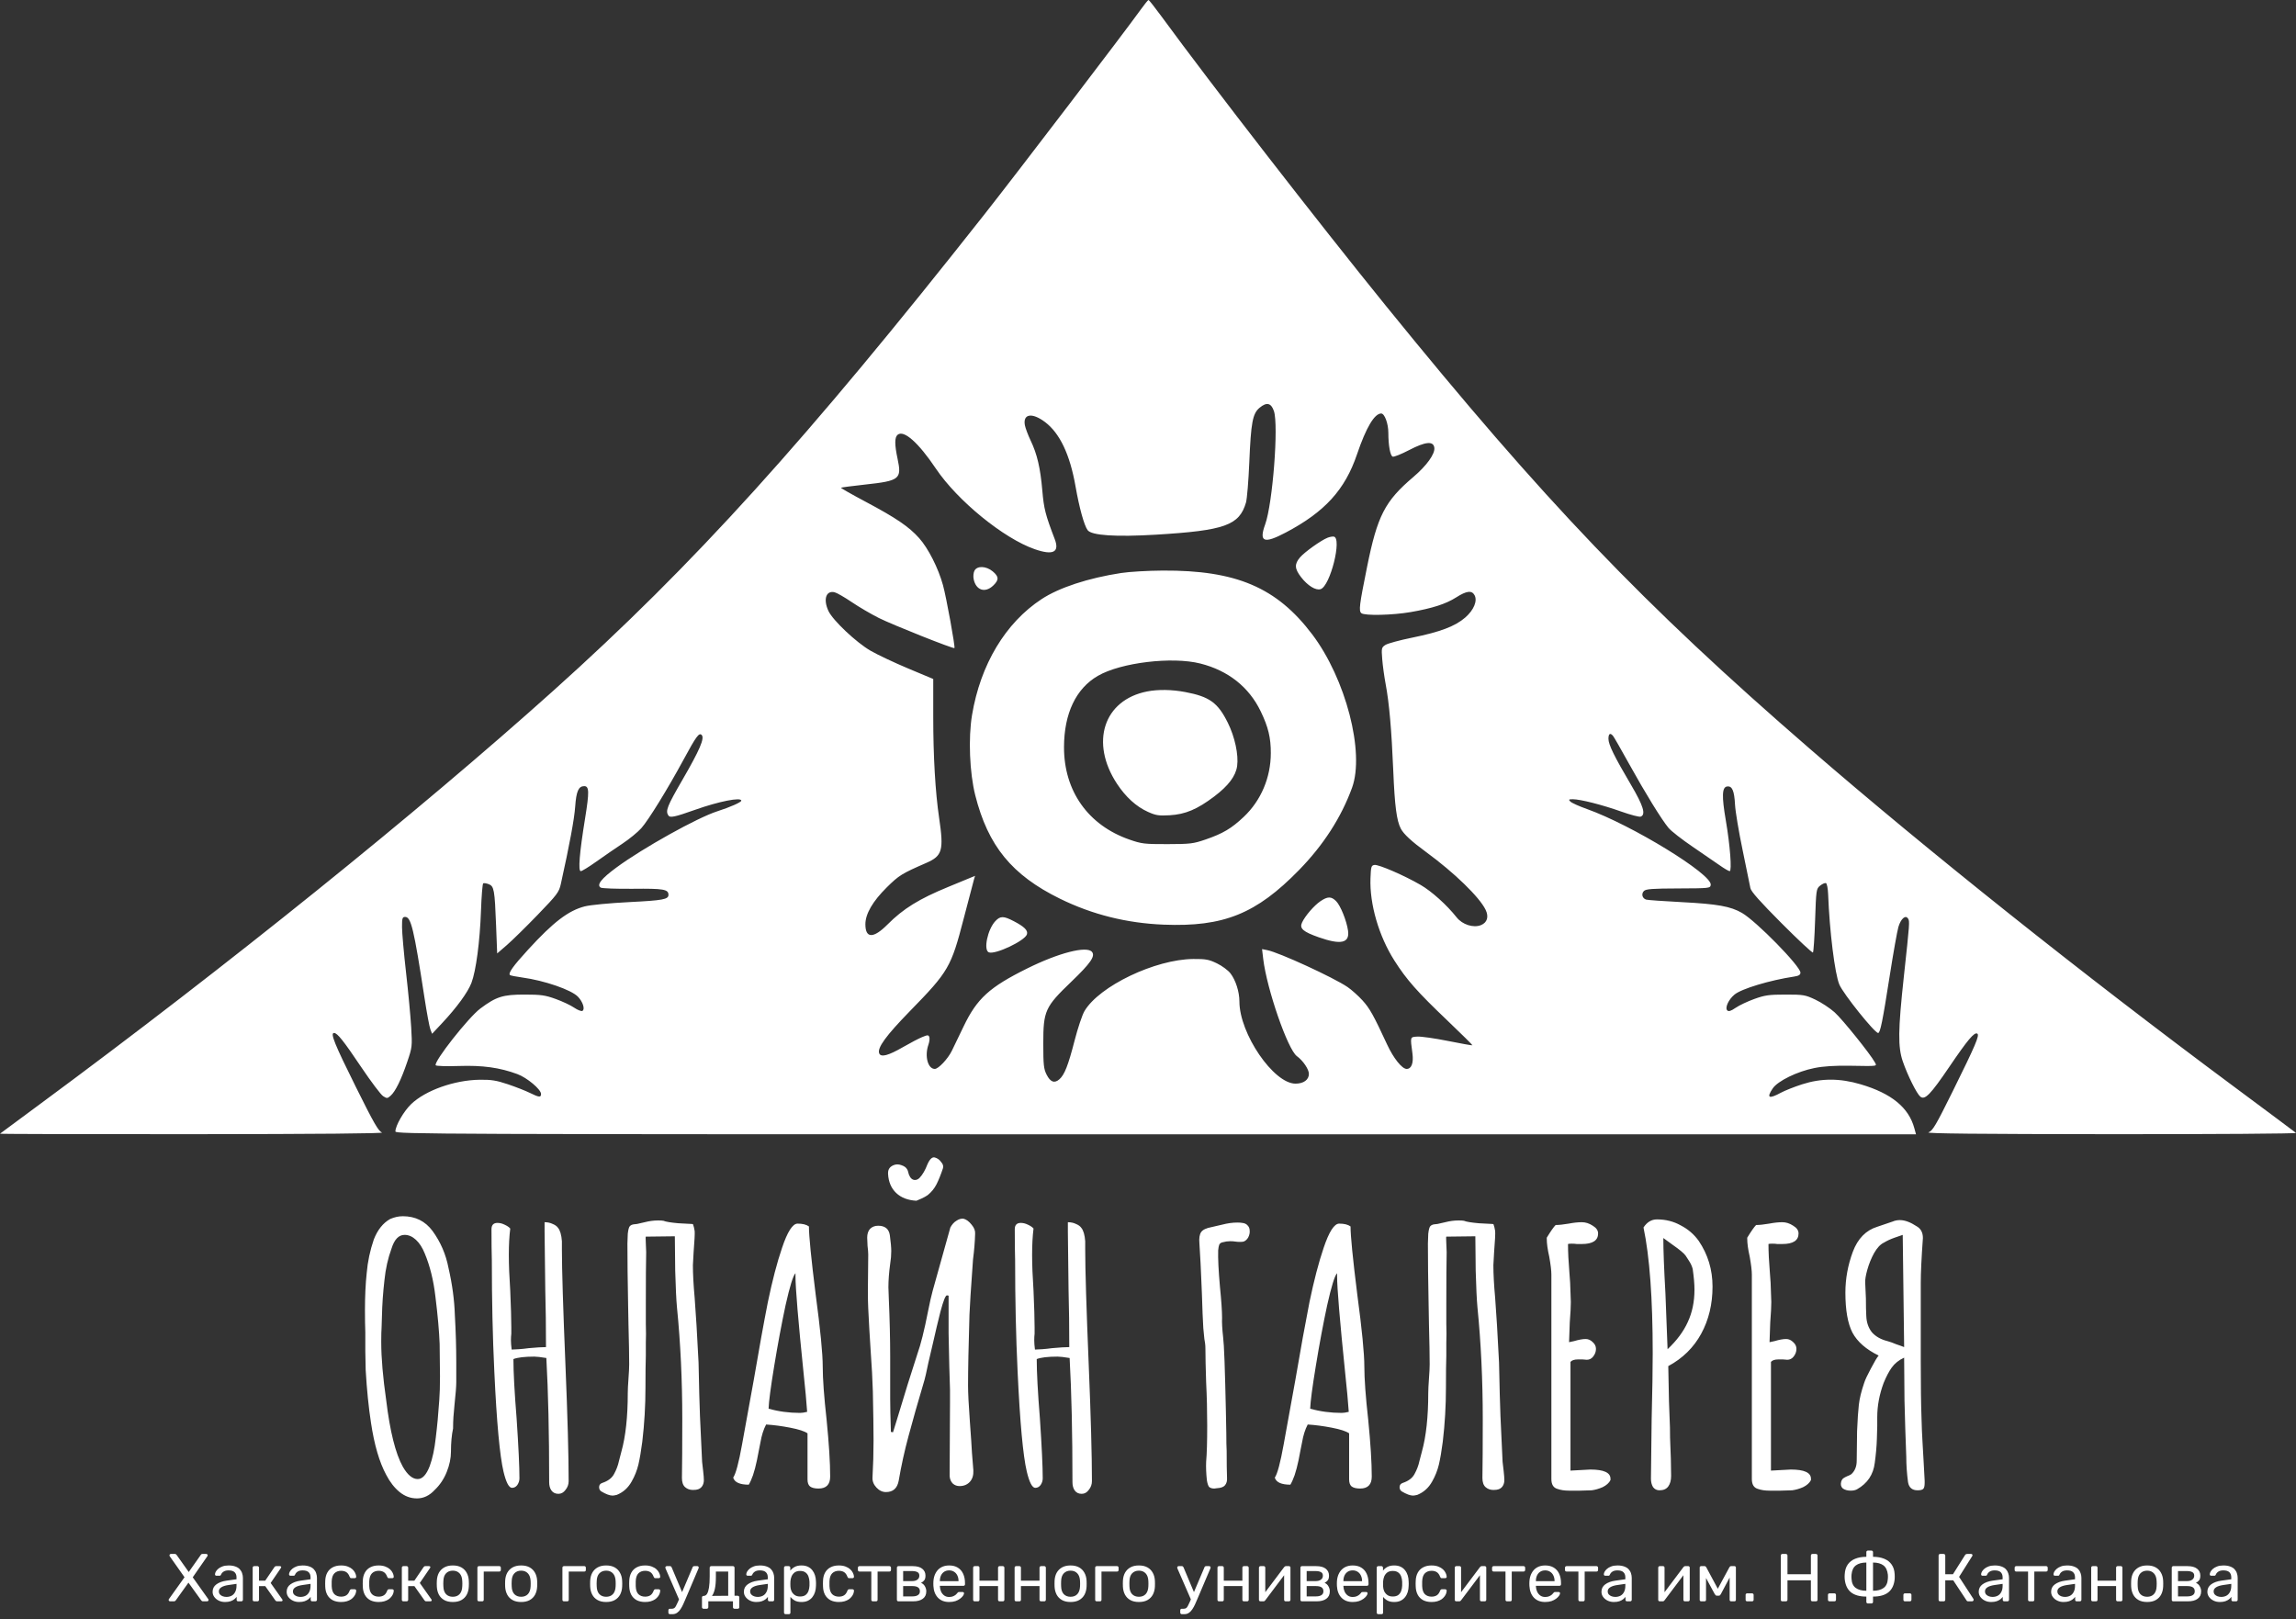 <svg width="112" height="79" viewBox="0 0 112 79" fill="none" xmlns="http://www.w3.org/2000/svg">
<rect x="0" y="0" width="112" height="79" fill="#333333" stroke="none"/>
<g clip-path="url(#clip0_213_55)">
<path fill-rule="evenodd" clip-rule="evenodd" d="M55.655 0.454C54.902 1.507 49.622 8.427 48.032 10.444C39.316 21.499 33.846 27.544 26.997 33.691C20.385 39.625 11.035 47.156 1.986 53.837C0.912 54.629 0.019 55.291 6.03351e-05 55.307C-0.018 55.324 4.214 55.334 9.405 55.331C15.482 55.326 18.769 55.297 18.634 55.248C18.462 55.186 18.238 54.797 17.364 53.037C16.321 50.939 16.1 50.393 16.294 50.393C16.455 50.393 16.752 50.766 17.635 52.079C18.103 52.774 18.577 53.402 18.687 53.474C18.875 53.595 18.899 53.594 19.056 53.453C19.29 53.245 19.57 52.674 19.864 51.807C20.108 51.091 20.113 51.044 20.058 50.114C20.027 49.588 19.915 48.386 19.807 47.443C19.7 46.5 19.612 45.504 19.611 45.23C19.61 44.794 19.629 44.732 19.763 44.732C20.051 44.732 20.189 45.308 20.705 48.665C20.818 49.403 20.948 50.103 20.995 50.22L21.078 50.433L21.564 49.915C22.286 49.144 22.82 48.411 22.997 47.95C23.22 47.367 23.408 45.942 23.463 44.43C23.488 43.716 23.537 43.114 23.571 43.094C23.605 43.073 23.725 43.09 23.837 43.133C24.101 43.231 24.132 43.406 24.199 45.135L24.252 46.513L24.728 46.102C24.989 45.876 25.666 45.211 26.232 44.625C27.181 43.642 27.268 43.526 27.357 43.129C27.788 41.184 28.015 39.959 28.058 39.349C28.11 38.604 28.221 38.352 28.498 38.352C28.743 38.352 28.75 38.63 28.54 39.928C28.266 41.62 28.195 42.499 28.331 42.499C28.389 42.499 28.73 42.289 29.089 42.033C29.448 41.777 30.018 41.385 30.356 41.161C30.694 40.938 31.111 40.596 31.284 40.402C31.631 40.013 32.566 38.496 33.338 37.07C33.961 35.918 34.1 35.729 34.227 35.854C34.382 36.007 34.134 36.587 33.292 38.039C32.544 39.331 32.455 39.553 32.601 39.779C32.683 39.908 32.908 39.861 33.899 39.509C35.062 39.095 36.16 38.878 36.16 39.06C36.16 39.137 35.618 39.377 34.989 39.579C34.017 39.89 31.366 41.367 30.074 42.318C29.331 42.864 29.091 43.169 29.302 43.301C29.366 43.341 30.078 43.367 30.884 43.359C32.372 43.343 32.608 43.384 32.608 43.655C32.608 43.876 32.335 43.926 30.705 44.008C29.729 44.058 28.802 44.147 28.526 44.217C27.727 44.422 26.995 44.98 25.765 46.324C25.026 47.131 24.781 47.474 24.876 47.568C24.901 47.592 25.17 47.646 25.475 47.687C26.554 47.834 27.868 48.287 28.192 48.624C28.433 48.874 28.547 49.233 28.412 49.315C28.361 49.346 28.18 49.276 28.01 49.16C27.839 49.043 27.433 48.851 27.106 48.734C26.592 48.549 26.389 48.52 25.584 48.52C24.533 48.519 24.206 48.622 23.433 49.199C22.85 49.634 21.147 51.799 21.254 51.969C21.278 52.008 21.784 52.024 22.378 52.004C23.541 51.965 24.373 52.08 25.236 52.399C25.712 52.575 26.392 53.146 26.392 53.37C26.392 53.547 26.296 53.538 25.844 53.315C25.634 53.211 25.154 53.023 24.777 52.896C24.217 52.708 23.964 52.667 23.404 52.675C22.169 52.69 20.756 53.192 20.056 53.864C19.694 54.212 19.29 54.913 19.288 55.197C19.287 55.33 21.107 55.337 56.375 55.337H93.464L93.382 55.038C93.109 54.031 92.268 53.343 90.77 52.899C89.749 52.596 88.845 52.596 87.906 52.898C87.529 53.019 87.061 53.205 86.867 53.311C86.282 53.629 86.16 53.562 86.476 53.096C86.722 52.734 87.675 52.269 88.512 52.103C88.953 52.015 89.503 51.98 90.247 51.992C91.636 52.015 91.565 52.025 91.456 51.824C91.237 51.421 89.87 49.721 89.493 49.385C89.264 49.18 88.841 48.902 88.552 48.766C88.059 48.534 87.971 48.519 87.099 48.52C86.295 48.52 86.091 48.549 85.577 48.734C85.251 48.851 84.84 49.045 84.666 49.165C84.434 49.324 84.324 49.358 84.259 49.294C84.132 49.169 84.315 48.765 84.61 48.52C84.95 48.237 86.329 47.821 87.523 47.641C87.746 47.607 87.826 47.556 87.826 47.449C87.826 47.137 85.678 44.944 84.972 44.535C84.422 44.217 83.779 44.101 82.062 44.012C81.169 43.966 80.379 43.91 80.305 43.888C80.111 43.831 80.051 43.606 80.191 43.467C80.29 43.369 80.597 43.346 81.869 43.342C83.394 43.336 83.427 43.333 83.45 43.167C83.525 42.651 79.601 40.248 77.412 39.468C77.034 39.334 76.673 39.172 76.607 39.107C76.504 39.005 76.518 38.991 76.728 38.991C77.094 38.992 78.166 39.265 79.085 39.592C79.54 39.754 79.967 39.865 80.034 39.839C80.296 39.74 80.165 39.312 79.561 38.287C78.739 36.892 78.461 36.325 78.461 36.042C78.461 35.788 78.547 35.734 78.685 35.901C78.731 35.955 79.085 36.574 79.474 37.276C80.265 38.704 81.05 39.979 81.394 40.392C81.52 40.543 82.046 40.954 82.565 41.306C83.083 41.658 83.683 42.071 83.899 42.222C84.115 42.375 84.329 42.499 84.375 42.499C84.49 42.499 84.394 41.235 84.187 40.029C83.983 38.841 83.999 38.403 84.248 38.368C84.497 38.333 84.6 38.571 84.636 39.263C84.653 39.585 84.819 40.579 85.006 41.473C85.193 42.366 85.364 43.2 85.385 43.325C85.413 43.488 85.849 43.979 86.903 45.037C87.717 45.853 88.406 46.497 88.436 46.467C88.466 46.438 88.514 45.727 88.542 44.887C88.592 43.402 88.599 43.357 88.787 43.206C88.893 43.121 89.02 43.065 89.069 43.081C89.118 43.097 89.166 43.337 89.177 43.622C89.245 45.423 89.504 47.51 89.724 48.031C89.916 48.485 91.444 50.393 91.616 50.393C91.719 50.393 91.832 49.838 92.182 47.602C92.357 46.484 92.548 45.411 92.606 45.218C92.728 44.814 92.951 44.621 93.075 44.811C93.161 44.943 93.157 45.003 92.869 47.657C92.587 50.266 92.577 51.08 92.822 51.788C93.059 52.474 93.498 53.355 93.675 53.5C93.896 53.681 94.173 53.395 95.091 52.042C95.984 50.726 96.31 50.339 96.453 50.426C96.575 50.501 96.369 50.985 95.257 53.233C94.43 54.905 94.275 55.168 94.073 55.241C93.908 55.3 96.49 55.326 102.958 55.331C107.973 55.334 112.042 55.306 112 55.269C111.958 55.232 110.597 54.217 108.976 53.013C101.582 47.522 93.999 41.48 88.27 36.517C80.145 29.478 75.326 24.442 67.591 14.903C64.295 10.838 59.079 4.111 56.669 0.816C56.34 0.366 56.05 -0.001 56.025 1.86667e-06C55.999 0.001 55.833 0.205 55.655 0.454ZM62.142 20.052C62.377 20.74 62.082 24.572 61.715 25.584C61.404 26.446 61.651 26.543 62.719 25.98C64.625 24.974 65.608 23.895 66.195 22.166C66.636 20.864 67.046 20.172 67.376 20.172C67.542 20.172 67.724 20.665 67.724 21.115C67.724 21.728 67.816 22.232 67.935 22.277C67.995 22.3 68.355 22.157 68.736 21.958C69.54 21.539 69.928 21.504 69.968 21.847C70.003 22.148 69.591 22.719 68.941 23.272C67.552 24.452 67.189 25.159 66.684 27.668C66.308 29.529 66.275 29.804 66.409 29.914C66.568 30.044 67.925 30.014 68.814 29.86C69.869 29.677 70.531 29.464 71.031 29.145C71.539 28.821 71.796 28.79 71.929 29.035C72.08 29.315 71.894 29.761 71.474 30.127C70.986 30.551 70.253 30.829 68.904 31.104C68.287 31.229 67.692 31.39 67.582 31.462C67.391 31.585 67.383 31.619 67.426 32.161C67.451 32.474 67.526 33.018 67.592 33.369C67.766 34.295 67.881 35.602 67.964 37.595C68.036 39.325 68.128 40.035 68.333 40.426C68.472 40.692 68.852 41.044 69.564 41.565C70.947 42.578 72.169 43.764 72.469 44.384C72.633 44.724 72.548 45.006 72.245 45.13C71.877 45.281 71.336 45.109 71.053 44.75C70.581 44.152 69.835 43.481 69.297 43.17C68.496 42.706 67.251 42.167 67.049 42.196C66.892 42.218 66.874 42.277 66.853 42.845C66.805 44.102 67.259 45.665 68.02 46.862C68.616 47.799 69.132 48.383 70.603 49.785C71.288 50.438 71.837 50.982 71.825 50.994C71.811 51.007 71.274 50.912 70.631 50.782C69.987 50.653 69.315 50.558 69.137 50.57C68.779 50.595 68.789 50.56 68.9 51.398C68.961 51.859 68.852 52.147 68.618 52.147C68.391 52.147 67.977 51.629 67.664 50.955C66.998 49.519 66.815 49.191 66.462 48.803C66.257 48.578 65.929 48.285 65.734 48.152C65.046 47.684 62.395 46.466 61.817 46.352L61.564 46.301L61.619 46.772C61.793 48.241 62.814 51.195 63.263 51.524C63.563 51.743 63.849 52.165 63.849 52.388C63.849 52.677 63.591 52.865 63.195 52.865C62.126 52.865 60.459 50.424 60.459 48.859C60.459 48.386 60.278 47.816 60.022 47.485C59.908 47.337 59.611 47.117 59.362 46.997C58.97 46.808 58.815 46.779 58.21 46.784C56.353 46.799 53.627 48.103 52.902 49.324C52.792 49.508 52.576 50.155 52.42 50.76C52.107 51.977 51.928 52.433 51.677 52.653C51.437 52.863 51.239 52.791 51.054 52.426C50.914 52.15 50.892 51.948 50.892 50.911C50.892 49.31 50.976 49.125 52.26 47.892C53.201 46.989 53.44 46.643 53.266 46.436C53.011 46.133 51.64 46.484 50.103 47.248C48.261 48.162 47.657 48.714 47.005 50.074C46.763 50.578 46.504 51.116 46.428 51.269C46.236 51.659 45.776 52.147 45.6 52.147C45.259 52.147 45.094 51.518 45.29 50.962C45.339 50.823 45.358 50.656 45.332 50.59C45.291 50.483 45.251 50.483 44.981 50.595C44.813 50.664 44.401 50.88 44.065 51.074C43.333 51.498 42.969 51.595 42.888 51.387C42.784 51.12 43.218 50.525 44.394 49.319C46.275 47.393 46.395 47.186 47.01 44.811C47.254 43.868 47.479 43.014 47.509 42.912L47.564 42.727L47.251 42.857C47.078 42.929 46.632 43.113 46.26 43.266C44.832 43.852 44.061 44.329 43.288 45.106C42.604 45.792 42.214 45.786 42.214 45.09C42.214 44.584 42.57 43.971 43.258 43.29C43.853 42.702 43.981 42.622 45.189 42.095C45.969 41.754 46.045 41.487 45.811 39.902C45.624 38.636 45.524 36.906 45.524 34.946V33.124L44.307 32.614C43.638 32.334 42.811 31.944 42.47 31.748C41.771 31.345 40.629 30.268 40.413 29.808C40.147 29.24 40.295 28.791 40.715 28.895C40.825 28.922 41.201 29.138 41.551 29.375C41.901 29.612 42.493 29.959 42.867 30.146C43.519 30.474 46.507 31.664 46.558 31.616C46.605 31.571 46.162 29.133 45.999 28.545C45.769 27.711 45.28 26.748 44.836 26.251C44.336 25.692 43.714 25.27 42.23 24.48C41.55 24.119 41.007 23.81 41.023 23.794C41.04 23.778 41.574 23.708 42.212 23.638C43.888 23.456 43.994 23.371 43.785 22.386C43.635 21.684 43.636 21.334 43.788 21.209C44.09 20.962 44.799 21.589 45.65 22.857C46.704 24.426 48.96 26.267 50.474 26.792C51.375 27.105 51.696 26.941 51.449 26.296C50.997 25.117 50.921 24.818 50.845 23.934C50.75 22.83 50.592 22.152 50.276 21.493C50.149 21.227 50.023 20.892 49.995 20.749C49.888 20.186 50.345 20.113 50.979 20.591C51.7 21.136 52.193 22.177 52.465 23.728C52.65 24.783 52.886 25.635 53.056 25.865C53.247 26.123 54.438 26.201 56.388 26.084C59.743 25.882 60.453 25.629 60.779 24.518C60.831 24.342 60.903 23.463 60.941 22.564C61.023 20.602 61.103 20.174 61.445 19.891C61.788 19.606 62.006 19.656 62.142 20.052ZM64.756 26.234C64.433 26.364 63.636 26.933 63.416 27.191C63.136 27.52 63.148 27.743 63.467 28.156C63.789 28.574 64.184 28.816 64.419 28.742C64.891 28.595 65.48 26.234 65.06 26.177C64.994 26.168 64.857 26.194 64.756 26.234ZM47.537 27.837C47.486 27.93 47.467 28.116 47.495 28.25C47.605 28.796 48.05 28.945 48.446 28.57C48.737 28.294 48.732 28.13 48.424 27.874C48.106 27.61 47.67 27.591 47.537 27.837ZM54.689 27.954C53.085 28.2 51.667 28.665 50.812 29.226C49.048 30.382 47.827 32.418 47.416 34.884C47.229 36.007 47.297 37.7 47.572 38.791C48.197 41.269 49.36 42.69 51.704 43.842C53.28 44.616 54.96 45.037 56.767 45.109C59.691 45.225 61.281 44.583 63.369 42.443C64.561 41.221 65.425 39.88 65.953 38.432C66.581 36.709 65.647 33.111 64.01 30.947C62.28 28.659 60.299 27.814 56.719 27.835C56.001 27.839 55.087 27.892 54.689 27.954ZM58.554 32.37C59.91 32.713 60.923 33.514 61.495 34.697C61.866 35.464 61.993 35.989 61.991 36.742C61.989 37.931 61.512 39.055 60.674 39.847C60.072 40.416 59.655 40.664 58.804 40.956C58.211 41.16 58.059 41.178 56.947 41.18C55.823 41.182 55.69 41.166 55.093 40.958C53.079 40.257 51.898 38.587 51.903 36.446C51.906 34.807 52.486 33.588 53.557 32.97C54.678 32.322 57.177 32.022 58.554 32.37ZM55.96 33.732C53.837 34.146 53.16 36.223 54.49 38.24C54.914 38.883 55.428 39.35 55.993 39.605C56.38 39.78 56.522 39.803 57.058 39.772C57.82 39.728 58.4 39.484 59.232 38.855C59.925 38.331 60.28 37.858 60.348 37.372C60.424 36.825 60.237 35.953 59.896 35.264C59.41 34.281 59.001 33.985 57.816 33.761C57.163 33.638 56.496 33.627 55.96 33.732ZM64.413 43.964C64.103 44.173 63.662 44.684 63.513 45.008C63.38 45.296 63.563 45.455 64.332 45.726C65.415 46.106 65.842 46.009 65.758 45.404C65.691 44.919 65.388 44.171 65.174 43.959C64.937 43.725 64.765 43.727 64.413 43.964ZM48.553 44.937C48.173 45.342 47.963 46.356 48.238 46.461C48.552 46.579 49.992 45.898 50.094 45.583C50.155 45.392 49.971 45.208 49.448 44.937C48.952 44.679 48.795 44.679 48.553 44.937Z" fill="white"/>
<path d="M20.341 73.099C20.03 73.099 19.748 72.996 19.495 72.79C19.242 72.584 19.023 72.304 18.839 71.949C18.505 71.331 18.258 70.484 18.097 69.409C17.982 68.665 17.895 67.806 17.838 66.834L17.82 65.924V64.997C17.809 64.7 17.803 64.339 17.803 63.916C17.803 63.229 17.832 62.623 17.889 62.096C17.936 61.547 18.051 61.004 18.235 60.466C18.419 59.997 18.684 59.665 19.029 59.47C19.236 59.379 19.443 59.333 19.65 59.333C20.261 59.333 20.744 59.573 21.101 60.054C21.492 60.592 21.751 61.193 21.878 61.856C22.062 62.657 22.165 63.424 22.188 64.156C22.234 64.969 22.257 65.735 22.257 66.456V67.435C22.257 67.629 22.229 67.995 22.171 68.533C22.125 68.957 22.102 69.317 22.102 69.615V69.683C22.033 70.004 21.998 70.381 21.998 70.816C21.998 71.136 21.929 71.468 21.791 71.812C21.653 72.155 21.457 72.447 21.204 72.687C20.951 72.962 20.663 73.099 20.341 73.099ZM20.376 72.155C20.606 72.155 20.801 71.943 20.963 71.52C21.101 71.142 21.198 70.684 21.256 70.147C21.325 69.597 21.383 68.979 21.429 68.293C21.452 67.995 21.463 67.612 21.463 67.143L21.446 65.564C21.423 64.946 21.354 64.173 21.239 63.247C21.147 62.457 20.974 61.759 20.721 61.153C20.606 60.866 20.462 60.643 20.289 60.483C20.117 60.323 19.932 60.243 19.737 60.243C19.449 60.243 19.236 60.466 19.098 60.912C18.925 61.381 18.81 61.896 18.753 62.457C18.684 63.063 18.643 63.641 18.632 64.191L18.614 64.757C18.603 64.917 18.597 65.135 18.597 65.409V65.478C18.597 66.245 18.678 67.189 18.839 68.31C19.023 69.832 19.294 70.913 19.65 71.554C19.881 71.955 20.122 72.155 20.376 72.155ZM27.238 72.876C27.088 72.876 26.973 72.819 26.893 72.704C26.823 72.601 26.789 72.469 26.789 72.309C26.789 69.918 26.743 67.898 26.651 66.25C26.375 66.204 26.179 66.182 26.064 66.182C25.592 66.182 25.252 66.222 25.045 66.302C25.045 66.943 25.097 67.909 25.201 69.203C25.293 70.576 25.339 71.548 25.339 72.121C25.339 72.235 25.304 72.344 25.235 72.447C25.166 72.538 25.08 72.584 24.976 72.584C24.827 72.584 24.688 72.321 24.562 71.794C24.378 71.016 24.228 69.386 24.113 66.903C24.032 65.221 23.992 63.413 23.992 61.479C23.981 61.124 23.975 60.62 23.975 59.968C23.975 59.762 24.073 59.659 24.268 59.659C24.383 59.659 24.498 59.688 24.614 59.745C24.74 59.802 24.832 59.865 24.89 59.934C24.844 60.3 24.821 60.729 24.821 61.221C24.821 61.702 24.844 62.285 24.89 62.972C24.924 63.761 24.942 64.356 24.942 64.757V65.066C24.93 65.157 24.924 65.266 24.924 65.392C24.924 65.507 24.936 65.655 24.959 65.838C25.028 65.838 25.143 65.833 25.304 65.821C25.465 65.81 25.627 65.793 25.788 65.77C26.168 65.735 26.45 65.718 26.634 65.718C26.634 64.723 26.622 63.801 26.599 62.955L26.565 60.088V59.625C26.714 59.625 26.846 59.654 26.962 59.711C27.077 59.757 27.163 59.819 27.221 59.9C27.324 60.025 27.387 60.243 27.41 60.552V60.947C27.41 61.931 27.468 63.813 27.583 66.594C27.687 69.111 27.739 70.999 27.739 72.258C27.739 72.418 27.687 72.561 27.583 72.687C27.491 72.813 27.376 72.876 27.238 72.876ZM30.088 72.927C29.996 72.95 29.927 72.962 29.881 72.962C29.743 72.962 29.558 72.893 29.328 72.756C29.259 72.71 29.225 72.641 29.225 72.55C29.225 72.447 29.276 72.378 29.38 72.344C29.656 72.252 29.846 72.109 29.95 71.915C30.065 71.709 30.145 71.497 30.192 71.279C30.249 71.062 30.289 70.908 30.312 70.816C30.52 70.072 30.623 69.117 30.623 67.95C30.623 67.801 30.635 67.566 30.658 67.246C30.681 66.948 30.692 66.719 30.692 66.559C30.692 66.124 30.681 65.484 30.658 64.637L30.64 63.676C30.617 62.486 30.606 61.484 30.606 60.672C30.606 60.557 30.612 60.397 30.623 60.191C30.646 59.985 30.681 59.859 30.727 59.814C30.773 59.768 30.836 59.739 30.917 59.728C30.997 59.716 31.049 59.711 31.072 59.711C31.118 59.699 31.245 59.671 31.452 59.625C31.671 59.568 31.889 59.539 32.108 59.539C32.223 59.539 32.309 59.545 32.367 59.556C32.471 59.602 32.712 59.642 33.092 59.676C33.483 59.699 33.702 59.711 33.748 59.711C33.794 59.711 33.817 59.728 33.817 59.762C33.84 59.819 33.863 59.917 33.886 60.054C33.898 60.168 33.88 60.517 33.834 61.101L33.8 61.719C33.8 62.154 33.829 62.686 33.886 63.315C33.944 64.048 34.007 65.1 34.076 66.473C34.099 67.641 34.122 68.51 34.145 69.082L34.249 71.314L34.3 71.76C34.324 71.966 34.335 72.115 34.335 72.206C34.335 72.309 34.312 72.401 34.266 72.481C34.22 72.561 34.151 72.618 34.059 72.653C34.001 72.675 33.915 72.687 33.8 72.687C33.65 72.687 33.524 72.641 33.42 72.55C33.316 72.458 33.265 72.309 33.265 72.103C33.276 71.463 33.282 70.507 33.282 69.237C33.282 67.337 33.196 65.518 33.023 63.779C32.988 63.413 32.96 62.817 32.937 61.994C32.925 61.17 32.919 60.609 32.919 60.312L31.504 60.329C31.492 60.329 31.492 60.443 31.504 60.672C31.515 60.901 31.521 61.038 31.521 61.084C31.509 61.587 31.504 62.423 31.504 63.59V64.585C31.515 64.929 31.515 65.232 31.504 65.495C31.504 65.747 31.504 65.959 31.504 66.13C31.492 66.485 31.486 67.005 31.486 67.692C31.486 68.573 31.435 69.454 31.331 70.335C31.273 70.782 31.21 71.154 31.141 71.451C31.072 71.737 30.963 72.012 30.813 72.275C30.64 72.584 30.399 72.801 30.088 72.927ZM39.926 72.618C39.742 72.618 39.604 72.584 39.512 72.515C39.431 72.447 39.391 72.332 39.391 72.172V69.924C39.241 69.82 38.959 69.729 38.545 69.649C38.13 69.569 37.739 69.517 37.371 69.494C37.244 69.735 37.152 70.026 37.094 70.37L37.026 70.713C37.014 70.793 36.979 70.971 36.922 71.245C36.864 71.52 36.801 71.76 36.732 71.966C36.663 72.161 36.594 72.315 36.525 72.43C36.087 72.43 35.834 72.315 35.765 72.086C35.892 71.903 36.036 71.365 36.197 70.473L36.767 67.332C37.02 65.844 37.25 64.574 37.457 63.521C37.676 62.468 37.906 61.587 38.148 60.878C38.412 60.088 38.666 59.694 38.907 59.694C39.149 59.694 39.333 59.739 39.46 59.831C39.46 60.289 39.569 61.393 39.788 63.144C40.018 64.86 40.133 66.033 40.133 66.662C40.133 67.269 40.197 68.138 40.323 69.271C40.438 70.427 40.496 71.348 40.496 72.035C40.496 72.424 40.306 72.618 39.926 72.618ZM39.028 68.928C39.12 68.928 39.235 68.911 39.373 68.876C39.339 68.373 39.281 67.749 39.201 67.005C38.936 64.419 38.804 62.835 38.804 62.251V62.114C38.689 62.228 38.528 62.749 38.32 63.676C38.125 64.591 37.941 65.575 37.768 66.628C37.595 67.681 37.503 68.379 37.492 68.722C37.975 68.859 38.487 68.928 39.028 68.928ZM43.217 72.79C43.044 72.79 42.889 72.716 42.751 72.567C42.612 72.418 42.549 72.252 42.561 72.069C42.595 71.485 42.612 70.89 42.612 70.284C42.612 69.758 42.601 68.957 42.578 67.881C42.566 67.389 42.526 66.651 42.457 65.667C42.446 65.472 42.428 65.192 42.405 64.826C42.382 64.448 42.365 64.116 42.353 63.83C42.342 63.636 42.336 63.344 42.336 62.955L42.353 61.204C42.353 61.101 42.342 60.958 42.319 60.775L42.302 60.38C42.302 60.197 42.348 60.054 42.44 59.951C42.543 59.848 42.676 59.797 42.837 59.797C43.171 59.797 43.361 59.951 43.407 60.26C43.453 60.603 43.476 60.861 43.476 61.032C43.476 61.238 43.458 61.444 43.424 61.65C43.366 62.074 43.337 62.457 43.337 62.8L43.355 63.315C43.401 64.368 43.424 65.335 43.424 66.216V68.258C43.424 68.613 43.435 69.145 43.458 69.855L43.562 69.872L43.769 69.203C44.114 68.047 44.443 66.994 44.753 66.044C44.914 65.598 45.087 64.906 45.271 63.968C45.352 63.556 45.427 63.224 45.496 62.972L46.359 59.882C46.44 59.734 46.537 59.625 46.652 59.556C46.767 59.476 46.883 59.442 46.998 59.453C47.136 59.488 47.268 59.585 47.395 59.745C47.521 59.894 47.579 60.042 47.567 60.191C47.556 60.592 47.521 61.01 47.464 61.444C47.36 62.875 47.303 63.773 47.291 64.139C47.245 65.672 47.222 66.823 47.222 67.589C47.222 67.955 47.251 68.533 47.309 69.323C47.366 70.101 47.401 70.616 47.412 70.868L47.481 71.726C47.493 71.966 47.435 72.155 47.309 72.292C47.182 72.43 47.015 72.498 46.808 72.498C46.681 72.498 46.572 72.458 46.48 72.378C46.388 72.286 46.336 72.166 46.324 72.017V71.863L46.342 68.413V67.795C46.319 67.2 46.296 66.285 46.273 65.049V64.345V63.212C46.261 63.201 46.232 63.195 46.186 63.195C46.117 63.206 46.014 63.47 45.876 63.985C45.749 64.488 45.628 64.997 45.513 65.512C45.398 66.016 45.323 66.336 45.288 66.473C45.185 66.966 45.122 67.246 45.099 67.314C44.776 68.402 44.517 69.311 44.322 70.044C44.126 70.764 43.965 71.497 43.838 72.241C43.769 72.607 43.562 72.79 43.217 72.79ZM44.702 58.578C44.287 58.555 43.959 58.429 43.717 58.2C43.476 57.971 43.343 57.662 43.32 57.273V57.222C43.32 57.027 43.424 56.896 43.631 56.827C43.735 56.793 43.85 56.798 43.976 56.844C44.114 56.89 44.206 56.959 44.253 57.05C44.276 57.085 44.293 57.13 44.304 57.188C44.316 57.233 44.327 57.273 44.339 57.308C44.408 57.479 44.506 57.565 44.632 57.565C44.713 57.565 44.788 57.531 44.857 57.462C45.007 57.302 45.133 57.085 45.237 56.81C45.352 56.547 45.473 56.432 45.599 56.467C45.726 56.501 45.829 56.575 45.91 56.69C46.002 56.793 46.031 56.896 45.996 56.999C45.893 57.308 45.789 57.565 45.686 57.771C45.582 57.977 45.438 58.154 45.254 58.303C45.173 58.36 45.07 58.418 44.943 58.475C44.828 58.521 44.748 58.555 44.702 58.578ZM52.764 72.876C52.614 72.876 52.499 72.819 52.419 72.704C52.35 72.601 52.315 72.469 52.315 72.309C52.315 69.918 52.269 67.898 52.177 66.25C51.901 66.204 51.705 66.182 51.59 66.182C51.118 66.182 50.779 66.222 50.572 66.302C50.572 66.943 50.623 67.909 50.727 69.203C50.819 70.576 50.865 71.548 50.865 72.121C50.865 72.235 50.831 72.344 50.761 72.447C50.692 72.538 50.606 72.584 50.502 72.584C50.353 72.584 50.215 72.321 50.088 71.794C49.904 71.016 49.754 69.386 49.639 66.903C49.559 65.221 49.518 63.413 49.518 61.479C49.507 61.124 49.501 60.62 49.501 59.968C49.501 59.762 49.599 59.659 49.795 59.659C49.91 59.659 50.025 59.688 50.14 59.745C50.267 59.802 50.359 59.865 50.416 59.934C50.37 60.3 50.347 60.729 50.347 61.221C50.347 61.702 50.37 62.285 50.416 62.972C50.451 63.761 50.468 64.356 50.468 64.757V65.066C50.456 65.157 50.451 65.266 50.451 65.392C50.451 65.507 50.462 65.655 50.485 65.838C50.554 65.838 50.669 65.833 50.831 65.821C50.992 65.81 51.153 65.793 51.314 65.77C51.694 65.735 51.976 65.718 52.16 65.718C52.16 64.723 52.148 63.801 52.125 62.955L52.091 60.088V59.625C52.24 59.625 52.373 59.654 52.488 59.711C52.603 59.757 52.689 59.819 52.747 59.9C52.85 60.025 52.914 60.243 52.937 60.552V60.947C52.937 61.931 52.994 63.813 53.109 66.594C53.213 69.111 53.265 70.999 53.265 72.258C53.265 72.418 53.213 72.561 53.109 72.687C53.017 72.813 52.902 72.876 52.764 72.876ZM59.233 72.618C59.118 72.618 59.032 72.59 58.974 72.532C58.928 72.464 58.894 72.355 58.871 72.206C58.836 71.874 58.825 71.577 58.836 71.314C58.871 70.925 58.888 70.335 58.888 69.546C58.888 68.836 58.871 68.133 58.836 67.435C58.813 66.725 58.801 66.187 58.801 65.821C58.801 65.707 58.796 65.609 58.784 65.529C58.773 65.449 58.761 65.381 58.75 65.323L58.698 64.791C58.675 64.425 58.652 63.864 58.629 63.109L58.594 62.285C58.583 61.942 58.554 61.398 58.508 60.655C58.485 60.403 58.514 60.22 58.594 60.105C58.675 59.991 58.842 59.911 59.095 59.865C59.176 59.842 59.348 59.802 59.613 59.745C59.878 59.676 60.125 59.642 60.355 59.642C60.459 59.642 60.539 59.648 60.597 59.659C60.712 59.671 60.798 59.711 60.856 59.779C60.925 59.848 60.96 59.934 60.96 60.037C60.971 60.14 60.948 60.248 60.891 60.363C60.833 60.466 60.758 60.535 60.666 60.569C60.632 60.58 60.568 60.586 60.476 60.586C60.407 60.586 60.332 60.58 60.252 60.569C60.183 60.557 60.102 60.552 60.01 60.552C59.883 60.552 59.763 60.569 59.648 60.603C59.567 60.615 59.509 60.655 59.475 60.723C59.452 60.781 59.435 60.872 59.423 60.998C59.411 61.398 59.44 61.988 59.509 62.766C59.578 63.453 59.613 63.962 59.613 64.294C59.602 64.511 59.619 64.826 59.665 65.238L59.699 65.65C59.722 66.016 59.745 66.645 59.768 67.538C59.791 68.419 59.809 69.214 59.82 69.924C59.82 70.312 59.826 70.599 59.837 70.782C59.837 71.365 59.843 71.8 59.855 72.086C59.866 72.246 59.832 72.372 59.751 72.464C59.682 72.544 59.555 72.59 59.371 72.601L59.233 72.618ZM66.346 72.618C66.162 72.618 66.023 72.584 65.931 72.515C65.851 72.447 65.811 72.332 65.811 72.172V69.924C65.661 69.82 65.379 69.729 64.965 69.649C64.55 69.569 64.159 69.517 63.791 69.494C63.664 69.735 63.572 70.026 63.514 70.37L63.445 70.713C63.434 70.793 63.399 70.971 63.342 71.245C63.284 71.52 63.221 71.76 63.152 71.966C63.083 72.161 63.014 72.315 62.945 72.43C62.507 72.43 62.254 72.315 62.185 72.086C62.312 71.903 62.456 71.365 62.617 70.473L63.186 67.332C63.44 65.844 63.67 64.574 63.877 63.521C64.096 62.468 64.326 61.587 64.567 60.878C64.832 60.088 65.085 59.694 65.327 59.694C65.569 59.694 65.753 59.739 65.88 59.831C65.88 60.289 65.989 61.393 66.208 63.144C66.438 64.86 66.553 66.033 66.553 66.662C66.553 67.269 66.616 68.138 66.743 69.271C66.858 70.427 66.915 71.348 66.915 72.035C66.915 72.424 66.726 72.618 66.346 72.618ZM65.448 68.928C65.54 68.928 65.655 68.911 65.793 68.876C65.759 68.373 65.701 67.749 65.621 67.005C65.356 64.419 65.224 62.835 65.224 62.251V62.114C65.109 62.228 64.947 62.749 64.74 63.676C64.544 64.591 64.36 65.575 64.188 66.628C64.015 67.681 63.923 68.379 63.911 68.722C64.395 68.859 64.907 68.928 65.448 68.928ZM69.136 72.927C69.044 72.95 68.975 72.962 68.929 72.962C68.791 72.962 68.607 72.893 68.376 72.756C68.307 72.71 68.273 72.641 68.273 72.55C68.273 72.447 68.325 72.378 68.428 72.344C68.704 72.252 68.894 72.109 68.998 71.915C69.113 71.709 69.194 71.497 69.24 71.279C69.297 71.062 69.338 70.908 69.361 70.816C69.568 70.072 69.671 69.117 69.671 67.95C69.671 67.801 69.683 67.566 69.706 67.246C69.729 66.948 69.74 66.719 69.74 66.559C69.74 66.124 69.729 65.484 69.706 64.637L69.689 63.676C69.665 62.486 69.654 61.484 69.654 60.672C69.654 60.557 69.66 60.397 69.671 60.191C69.694 59.985 69.729 59.859 69.775 59.814C69.821 59.768 69.884 59.739 69.965 59.728C70.045 59.716 70.097 59.711 70.12 59.711C70.166 59.699 70.293 59.671 70.5 59.625C70.719 59.568 70.937 59.539 71.156 59.539C71.271 59.539 71.358 59.545 71.415 59.556C71.519 59.602 71.76 59.642 72.14 59.676C72.531 59.699 72.75 59.711 72.796 59.711C72.842 59.711 72.865 59.728 72.865 59.762C72.888 59.819 72.911 59.917 72.934 60.054C72.946 60.168 72.929 60.517 72.882 61.101L72.848 61.719C72.848 62.154 72.877 62.686 72.934 63.315C72.992 64.048 73.055 65.1 73.124 66.473C73.147 67.641 73.17 68.51 73.193 69.082L73.297 71.314L73.349 71.76C73.372 71.966 73.383 72.115 73.383 72.206C73.383 72.309 73.36 72.401 73.314 72.481C73.268 72.561 73.199 72.618 73.107 72.653C73.049 72.675 72.963 72.687 72.848 72.687C72.698 72.687 72.572 72.641 72.468 72.55C72.365 72.458 72.313 72.309 72.313 72.103C72.324 71.463 72.33 70.507 72.33 69.237C72.33 67.337 72.244 65.518 72.071 63.779C72.037 63.413 72.008 62.817 71.985 61.994C71.973 61.17 71.968 60.609 71.968 60.312L70.552 60.329C70.54 60.329 70.54 60.443 70.552 60.672C70.563 60.901 70.569 61.038 70.569 61.084C70.558 61.587 70.552 62.423 70.552 63.59V64.585C70.563 64.929 70.563 65.232 70.552 65.495C70.552 65.747 70.552 65.959 70.552 66.13C70.54 66.485 70.534 67.005 70.534 67.692C70.534 68.573 70.483 69.454 70.379 70.335C70.322 70.782 70.258 71.154 70.189 71.451C70.12 71.737 70.011 72.012 69.861 72.275C69.689 72.584 69.447 72.801 69.136 72.927ZM76.54 72.721C76.321 72.721 76.131 72.693 75.97 72.635C75.774 72.578 75.677 72.418 75.677 72.155V62.182C75.677 61.988 75.642 61.696 75.573 61.307C75.492 60.952 75.452 60.66 75.452 60.432V60.38C75.648 60.06 75.792 59.854 75.884 59.762C76.045 59.762 76.258 59.739 76.522 59.694C76.764 59.648 76.977 59.625 77.161 59.625C77.346 59.625 77.524 59.682 77.697 59.797C77.869 59.9 77.956 60.025 77.956 60.174C77.956 60.517 77.691 60.689 77.161 60.689H76.92C76.851 60.678 76.77 60.672 76.678 60.672C76.574 60.672 76.511 60.678 76.488 60.689C76.488 61.078 76.511 61.547 76.557 62.096L76.592 62.577L76.626 63.521C76.626 63.739 76.609 64.07 76.574 64.517L76.54 65.478L76.781 65.426C77.012 65.358 77.202 65.323 77.351 65.323C77.478 65.323 77.593 65.375 77.697 65.478C77.8 65.57 77.852 65.678 77.852 65.804C77.852 65.941 77.806 66.067 77.714 66.182C77.633 66.285 77.53 66.336 77.403 66.336L77.196 66.319H76.971C76.799 66.319 76.678 66.359 76.609 66.439V71.743L77.576 71.691C78.232 71.691 78.56 71.84 78.56 72.138V72.206C78.491 72.344 78.364 72.458 78.18 72.55C77.996 72.63 77.817 72.681 77.645 72.704L77.075 72.721H76.54ZM80.948 72.704C80.821 72.704 80.718 72.653 80.637 72.55C80.568 72.435 80.534 72.298 80.534 72.138L80.568 69.254C80.603 67.858 80.62 66.777 80.62 66.01C80.62 63.344 80.47 61.301 80.171 59.882C80.344 59.619 80.562 59.488 80.827 59.488C81.253 59.488 81.638 59.585 81.984 59.779C82.341 59.962 82.634 60.214 82.864 60.535C83.313 61.198 83.538 61.942 83.538 62.766C83.538 63.624 83.353 64.391 82.985 65.066C82.617 65.741 82.082 66.267 81.379 66.645L81.414 68.379L81.448 69.288C81.46 69.483 81.466 69.763 81.466 70.129C81.5 70.896 81.518 71.52 81.518 72C81.518 72.218 81.472 72.389 81.379 72.515C81.287 72.641 81.144 72.704 80.948 72.704ZM81.345 65.821C81.794 65.398 82.122 64.957 82.329 64.499C82.548 64.03 82.657 63.504 82.657 62.92V62.903C82.657 62.64 82.628 62.308 82.571 61.908C82.536 61.77 82.473 61.633 82.381 61.496C82.289 61.358 82.237 61.278 82.225 61.255C82.145 61.141 81.932 60.964 81.587 60.723L81.138 60.397C81.138 60.981 81.172 61.885 81.241 63.109L81.345 65.821ZM86.319 72.721C86.1 72.721 85.91 72.693 85.749 72.635C85.553 72.578 85.456 72.418 85.456 72.155V62.182C85.456 61.988 85.421 61.696 85.352 61.307C85.271 60.952 85.231 60.66 85.231 60.432V60.38C85.427 60.06 85.571 59.854 85.663 59.762C85.824 59.762 86.037 59.739 86.302 59.694C86.543 59.648 86.756 59.625 86.94 59.625C87.124 59.625 87.303 59.682 87.475 59.797C87.648 59.9 87.734 60.025 87.734 60.174C87.734 60.517 87.47 60.689 86.94 60.689H86.699C86.629 60.678 86.549 60.672 86.457 60.672C86.353 60.672 86.29 60.678 86.267 60.689C86.267 61.078 86.29 61.547 86.336 62.096L86.371 62.577L86.405 63.521C86.405 63.739 86.388 64.07 86.353 64.517L86.319 65.478L86.561 65.426C86.791 65.358 86.981 65.323 87.13 65.323C87.257 65.323 87.372 65.375 87.475 65.478C87.579 65.57 87.631 65.678 87.631 65.804C87.631 65.941 87.585 66.067 87.493 66.182C87.412 66.285 87.309 66.336 87.182 66.336L86.975 66.319H86.75C86.578 66.319 86.457 66.359 86.388 66.439V71.743L87.355 71.691C88.011 71.691 88.339 71.84 88.339 72.138V72.206C88.27 72.344 88.143 72.458 87.959 72.55C87.775 72.63 87.596 72.681 87.424 72.704L86.854 72.721H86.319ZM93.541 72.704C93.276 72.704 93.121 72.573 93.075 72.309C93.017 71.874 92.989 71.463 92.989 71.073C92.954 70.192 92.925 69.277 92.902 68.327C92.891 67.366 92.885 66.668 92.885 66.233C92.632 66.348 92.43 66.508 92.281 66.714C92.142 66.908 92.01 67.16 91.884 67.469C91.676 68.03 91.573 68.585 91.573 69.134V69.563C91.573 69.632 91.567 69.843 91.555 70.198C91.544 70.553 91.51 70.942 91.452 71.365C91.383 71.937 91.095 72.367 90.589 72.653C90.508 72.698 90.405 72.721 90.278 72.721C90.128 72.721 90.002 72.687 89.898 72.618C89.806 72.538 89.777 72.43 89.812 72.292C89.835 72.212 89.869 72.155 89.915 72.121C89.961 72.086 90.025 72.052 90.105 72.017C90.197 71.983 90.266 71.949 90.312 71.915C90.485 71.754 90.571 71.537 90.571 71.262L90.589 69.82C90.612 69.26 90.641 68.831 90.675 68.533C90.71 68.224 90.796 67.87 90.934 67.469C90.98 67.32 91.089 67.086 91.262 66.765C91.435 66.433 91.561 66.222 91.642 66.13C91.032 65.833 90.606 65.461 90.364 65.014C90.134 64.568 90.019 63.916 90.019 63.058C90.019 62.383 90.14 61.719 90.382 61.067C90.623 60.426 91.02 60.02 91.573 59.848L92.332 59.59C92.436 59.545 92.551 59.522 92.678 59.522C92.919 59.522 93.196 59.625 93.507 59.831C93.702 59.945 93.8 60.134 93.8 60.397C93.731 61.358 93.696 62.085 93.696 62.577V63.212V64.62V66.388C93.696 67.601 93.708 68.516 93.731 69.134C93.742 69.603 93.76 70.021 93.783 70.387C93.806 70.753 93.823 71.056 93.835 71.297L93.886 72.241V72.344C93.886 72.492 93.863 72.59 93.817 72.635C93.771 72.681 93.679 72.704 93.541 72.704ZM92.816 60.243C92.758 60.266 92.626 60.311 92.419 60.38C92.223 60.449 92.05 60.529 91.901 60.62C91.728 60.7 91.567 60.872 91.417 61.135C91.279 61.387 91.17 61.656 91.089 61.942C91.009 62.228 90.974 62.446 90.986 62.594L91.02 63.349C91.02 63.704 91.026 63.985 91.038 64.191C91.049 64.511 91.141 64.78 91.314 64.997C91.498 65.203 91.751 65.346 92.073 65.426C92.2 65.461 92.344 65.512 92.505 65.581C92.678 65.638 92.804 65.684 92.885 65.718L92.816 60.243Z" fill="white"/>
<path d="M8.297 78.12C8.279 78.12 8.262 78.113 8.247 78.1C8.234 78.087 8.227 78.071 8.227 78.054C8.227 78.045 8.228 78.037 8.23 78.031C8.235 78.022 8.238 78.015 8.24 78.011L9.001 76.945L8.277 75.918C8.27 75.905 8.267 75.891 8.267 75.875C8.267 75.858 8.274 75.842 8.287 75.829C8.3 75.816 8.316 75.809 8.333 75.809H8.533C8.555 75.809 8.572 75.815 8.586 75.826C8.599 75.834 8.611 75.848 8.622 75.865L9.207 76.69L9.788 75.865C9.796 75.848 9.807 75.834 9.821 75.826C9.836 75.815 9.854 75.809 9.874 75.809H10.063C10.081 75.809 10.096 75.816 10.11 75.829C10.123 75.842 10.13 75.858 10.13 75.875C10.13 75.891 10.125 75.905 10.116 75.918L9.402 76.948L10.159 78.011C10.164 78.015 10.167 78.022 10.169 78.031C10.172 78.037 10.173 78.045 10.173 78.054C10.173 78.071 10.166 78.087 10.153 78.1C10.139 78.113 10.123 78.12 10.103 78.12H9.9C9.88 78.12 9.863 78.114 9.847 78.103C9.834 78.092 9.822 78.08 9.811 78.067L9.193 77.209L8.579 78.067C8.568 78.08 8.556 78.092 8.542 78.103C8.529 78.114 8.511 78.12 8.489 78.12H8.297ZM10.976 78.153C10.865 78.153 10.764 78.131 10.673 78.087C10.583 78.043 10.51 77.983 10.454 77.908C10.399 77.834 10.371 77.749 10.371 77.654C10.371 77.502 10.433 77.381 10.557 77.291C10.681 77.201 10.843 77.141 11.042 77.113L11.537 77.044V76.948C11.537 76.842 11.506 76.76 11.444 76.7C11.384 76.641 11.285 76.611 11.148 76.611C11.049 76.611 10.968 76.631 10.906 76.671C10.846 76.71 10.804 76.761 10.78 76.822C10.766 76.856 10.743 76.872 10.71 76.872H10.56C10.536 76.872 10.517 76.865 10.504 76.852C10.493 76.837 10.488 76.819 10.488 76.799C10.488 76.766 10.5 76.726 10.524 76.677C10.55 76.629 10.59 76.582 10.643 76.535C10.697 76.489 10.764 76.451 10.846 76.42C10.93 76.387 11.032 76.37 11.152 76.37C11.284 76.37 11.396 76.388 11.487 76.423C11.578 76.456 11.648 76.501 11.699 76.558C11.752 76.616 11.79 76.68 11.812 76.753C11.836 76.826 11.849 76.9 11.849 76.974V78.044C11.849 78.066 11.841 78.085 11.825 78.1C11.812 78.113 11.794 78.12 11.772 78.12H11.62C11.595 78.12 11.576 78.113 11.563 78.1C11.55 78.085 11.543 78.066 11.543 78.044V77.902C11.514 77.941 11.476 77.981 11.427 78.021C11.378 78.058 11.318 78.09 11.245 78.116C11.171 78.141 11.082 78.153 10.976 78.153ZM11.045 77.905C11.136 77.905 11.219 77.886 11.294 77.849C11.37 77.809 11.428 77.749 11.47 77.668C11.514 77.586 11.537 77.484 11.537 77.361V77.268L11.152 77.324C10.994 77.346 10.876 77.384 10.796 77.436C10.716 77.487 10.677 77.552 10.677 77.631C10.677 77.693 10.694 77.745 10.73 77.786C10.768 77.826 10.814 77.856 10.869 77.875C10.927 77.895 10.986 77.905 11.045 77.905ZM12.402 78.12C12.38 78.12 12.361 78.113 12.346 78.1C12.333 78.085 12.326 78.066 12.326 78.044V76.479C12.326 76.457 12.333 76.439 12.346 76.426C12.361 76.411 12.38 76.403 12.402 76.403H12.558C12.581 76.403 12.598 76.411 12.611 76.426C12.627 76.439 12.635 76.457 12.635 76.479V77.113H12.937L13.385 76.453C13.396 76.437 13.408 76.425 13.422 76.416C13.435 76.408 13.453 76.403 13.475 76.403H13.647C13.667 76.403 13.684 76.408 13.697 76.416C13.71 76.425 13.717 76.438 13.717 76.456C13.717 76.46 13.715 76.467 13.71 76.476C13.708 76.483 13.705 76.489 13.701 76.496L13.203 77.225L13.767 78.024C13.778 78.037 13.784 78.052 13.784 78.067C13.784 78.085 13.777 78.098 13.764 78.106C13.753 78.115 13.737 78.12 13.717 78.12H13.515C13.495 78.12 13.478 78.115 13.465 78.106C13.451 78.098 13.439 78.086 13.428 78.07L12.94 77.38H12.635V78.044C12.635 78.066 12.627 78.085 12.611 78.1C12.598 78.113 12.581 78.12 12.558 78.12H12.402ZM14.588 78.153C14.477 78.153 14.376 78.131 14.285 78.087C14.195 78.043 14.121 77.983 14.066 77.908C14.011 77.834 13.983 77.749 13.983 77.654C13.983 77.502 14.045 77.381 14.169 77.291C14.293 77.201 14.455 77.141 14.654 77.113L15.149 77.044V76.948C15.149 76.842 15.118 76.76 15.056 76.7C14.996 76.641 14.897 76.611 14.76 76.611C14.661 76.611 14.58 76.631 14.518 76.671C14.458 76.71 14.416 76.761 14.392 76.822C14.378 76.856 14.355 76.872 14.322 76.872H14.172C14.148 76.872 14.129 76.865 14.116 76.852C14.105 76.837 14.099 76.819 14.099 76.799C14.099 76.766 14.112 76.726 14.136 76.677C14.162 76.629 14.202 76.582 14.255 76.535C14.309 76.489 14.376 76.451 14.458 76.42C14.542 76.387 14.644 76.37 14.763 76.37C14.896 76.37 15.008 76.388 15.099 76.423C15.19 76.456 15.26 76.501 15.311 76.558C15.364 76.616 15.402 76.68 15.424 76.753C15.448 76.826 15.461 76.9 15.461 76.974V78.044C15.461 78.066 15.453 78.085 15.437 78.1C15.424 78.113 15.406 78.12 15.384 78.12H15.232C15.207 78.12 15.188 78.113 15.175 78.1C15.162 78.085 15.155 78.066 15.155 78.044V77.902C15.127 77.941 15.088 77.981 15.039 78.021C14.99 78.058 14.93 78.09 14.856 78.116C14.783 78.141 14.694 78.153 14.588 78.153ZM14.657 77.905C14.748 77.905 14.831 77.886 14.906 77.849C14.982 77.809 15.04 77.749 15.082 77.668C15.126 77.586 15.149 77.484 15.149 77.361V77.268L14.763 77.324C14.606 77.346 14.488 77.384 14.408 77.436C14.329 77.487 14.289 77.552 14.289 77.631C14.289 77.693 14.306 77.745 14.342 77.786C14.379 77.826 14.426 77.856 14.481 77.875C14.539 77.895 14.597 77.905 14.657 77.905ZM16.635 78.153C16.478 78.153 16.342 78.123 16.227 78.064C16.114 78.002 16.026 77.915 15.964 77.803C15.903 77.688 15.869 77.552 15.865 77.394C15.863 77.361 15.862 77.317 15.862 77.261C15.862 77.206 15.863 77.162 15.865 77.129C15.869 76.971 15.903 76.836 15.964 76.723C16.026 76.609 16.114 76.522 16.227 76.463C16.342 76.401 16.478 76.37 16.635 76.37C16.764 76.37 16.873 76.388 16.964 76.423C17.057 76.458 17.133 76.503 17.193 76.558C17.253 76.613 17.297 76.673 17.326 76.737C17.357 76.8 17.373 76.861 17.376 76.918C17.378 76.94 17.371 76.958 17.356 76.971C17.34 76.984 17.321 76.991 17.299 76.991H17.14C17.118 76.991 17.101 76.986 17.09 76.978C17.079 76.967 17.068 76.949 17.057 76.925C17.017 76.817 16.963 76.741 16.894 76.697C16.826 76.653 16.74 76.631 16.639 76.631C16.506 76.631 16.397 76.672 16.313 76.753C16.231 76.835 16.187 76.966 16.18 77.146C16.178 77.225 16.178 77.302 16.18 77.377C16.187 77.56 16.231 77.692 16.313 77.773C16.397 77.852 16.506 77.892 16.639 77.892C16.74 77.892 16.826 77.87 16.894 77.826C16.963 77.782 17.017 77.706 17.057 77.598C17.068 77.574 17.079 77.557 17.09 77.549C17.101 77.538 17.118 77.532 17.14 77.532H17.299C17.321 77.532 17.34 77.539 17.356 77.552C17.371 77.565 17.378 77.583 17.376 77.605C17.373 77.651 17.363 77.698 17.346 77.747C17.328 77.795 17.299 77.845 17.259 77.895C17.222 77.944 17.174 77.988 17.117 78.027C17.059 78.065 16.989 78.096 16.907 78.12C16.828 78.142 16.737 78.153 16.635 78.153ZM18.467 78.153C18.31 78.153 18.174 78.123 18.059 78.064C17.946 78.002 17.858 77.915 17.797 77.803C17.735 77.688 17.701 77.552 17.697 77.394C17.695 77.361 17.694 77.317 17.694 77.261C17.694 77.206 17.695 77.162 17.697 77.129C17.701 76.971 17.735 76.836 17.797 76.723C17.858 76.609 17.946 76.522 18.059 76.463C18.174 76.401 18.31 76.37 18.467 76.37C18.596 76.37 18.705 76.388 18.796 76.423C18.889 76.458 18.965 76.503 19.025 76.558C19.085 76.613 19.129 76.673 19.158 76.737C19.189 76.8 19.205 76.861 19.207 76.918C19.21 76.94 19.203 76.958 19.188 76.971C19.172 76.984 19.153 76.991 19.131 76.991H18.972C18.95 76.991 18.933 76.986 18.922 76.978C18.911 76.967 18.9 76.949 18.889 76.925C18.849 76.817 18.795 76.741 18.726 76.697C18.657 76.653 18.572 76.631 18.471 76.631C18.338 76.631 18.229 76.672 18.145 76.753C18.063 76.835 18.019 76.966 18.012 77.146C18.01 77.225 18.01 77.302 18.012 77.377C18.019 77.56 18.063 77.692 18.145 77.773C18.229 77.852 18.338 77.892 18.471 77.892C18.572 77.892 18.657 77.87 18.726 77.826C18.795 77.782 18.849 77.706 18.889 77.598C18.9 77.574 18.911 77.557 18.922 77.549C18.933 77.538 18.95 77.532 18.972 77.532H19.131C19.153 77.532 19.172 77.539 19.188 77.552C19.203 77.565 19.21 77.583 19.207 77.605C19.205 77.651 19.195 77.698 19.178 77.747C19.16 77.795 19.131 77.845 19.091 77.895C19.054 77.944 19.006 77.988 18.949 78.027C18.891 78.065 18.821 78.096 18.739 78.12C18.66 78.142 18.569 78.153 18.467 78.153ZM19.678 78.12C19.656 78.12 19.637 78.113 19.622 78.1C19.608 78.085 19.602 78.066 19.602 78.044V76.479C19.602 76.457 19.608 76.439 19.622 76.426C19.637 76.411 19.656 76.403 19.678 76.403H19.834C19.856 76.403 19.874 76.411 19.887 76.426C19.903 76.439 19.911 76.457 19.911 76.479V77.113H20.213L20.661 76.453C20.672 76.437 20.684 76.425 20.698 76.416C20.711 76.408 20.729 76.403 20.751 76.403H20.923C20.943 76.403 20.96 76.408 20.973 76.416C20.986 76.425 20.993 76.438 20.993 76.456C20.993 76.46 20.991 76.467 20.986 76.476C20.984 76.483 20.981 76.489 20.976 76.496L20.478 77.225L21.043 78.024C21.054 78.037 21.059 78.052 21.059 78.067C21.059 78.085 21.053 78.098 21.04 78.106C21.028 78.115 21.013 78.12 20.993 78.12H20.79C20.77 78.12 20.754 78.115 20.741 78.106C20.727 78.098 20.715 78.086 20.704 78.07L20.216 77.38H19.911V78.044C19.911 78.066 19.903 78.085 19.887 78.1C19.874 78.113 19.856 78.12 19.834 78.12H19.678ZM22.089 78.153C21.921 78.153 21.78 78.121 21.667 78.057C21.555 77.993 21.468 77.905 21.408 77.793C21.349 77.678 21.316 77.549 21.309 77.403C21.307 77.366 21.305 77.319 21.305 77.261C21.305 77.202 21.307 77.155 21.309 77.12C21.316 76.972 21.349 76.842 21.408 76.73C21.47 76.618 21.558 76.53 21.671 76.466C21.784 76.402 21.923 76.37 22.089 76.37C22.255 76.37 22.395 76.402 22.507 76.466C22.62 76.53 22.707 76.618 22.766 76.73C22.828 76.842 22.863 76.972 22.869 77.12C22.872 77.155 22.873 77.202 22.873 77.261C22.873 77.319 22.872 77.366 22.869 77.403C22.863 77.549 22.829 77.678 22.77 77.793C22.71 77.905 22.624 77.993 22.511 78.057C22.398 78.121 22.257 78.153 22.089 78.153ZM22.089 77.898C22.226 77.898 22.336 77.856 22.418 77.77C22.5 77.682 22.544 77.554 22.55 77.387C22.553 77.354 22.554 77.312 22.554 77.261C22.554 77.211 22.553 77.169 22.55 77.136C22.544 76.969 22.5 76.842 22.418 76.756C22.336 76.668 22.226 76.624 22.089 76.624C21.952 76.624 21.841 76.668 21.757 76.756C21.675 76.842 21.632 76.969 21.628 77.136C21.625 77.169 21.624 77.211 21.624 77.261C21.624 77.312 21.625 77.354 21.628 77.387C21.632 77.554 21.675 77.682 21.757 77.77C21.841 77.856 21.952 77.898 22.089 77.898ZM23.365 78.12C23.343 78.12 23.324 78.113 23.308 78.1C23.295 78.085 23.288 78.066 23.288 78.044V76.479C23.288 76.457 23.295 76.439 23.308 76.426C23.324 76.411 23.343 76.403 23.365 76.403H24.358C24.38 76.403 24.397 76.411 24.411 76.426C24.424 76.439 24.431 76.457 24.431 76.479V76.591C24.431 76.613 24.424 76.632 24.411 76.647C24.397 76.661 24.38 76.667 24.358 76.667H23.597V78.044C23.597 78.066 23.591 78.085 23.577 78.1C23.564 78.113 23.546 78.12 23.524 78.12H23.365ZM25.422 78.153C25.254 78.153 25.113 78.121 25.001 78.057C24.888 77.993 24.801 77.905 24.742 77.793C24.682 77.678 24.649 77.549 24.642 77.403C24.64 77.366 24.639 77.319 24.639 77.261C24.639 77.202 24.64 77.155 24.642 77.12C24.649 76.972 24.682 76.842 24.742 76.73C24.804 76.618 24.891 76.53 25.004 76.466C25.117 76.402 25.256 76.37 25.422 76.37C25.588 76.37 25.728 76.402 25.841 76.466C25.953 76.53 26.04 76.618 26.1 76.73C26.162 76.842 26.196 76.972 26.203 77.12C26.205 77.155 26.206 77.202 26.206 77.261C26.206 77.319 26.205 77.366 26.203 77.403C26.196 77.549 26.163 77.678 26.103 77.793C26.043 77.905 25.957 77.993 25.844 78.057C25.731 78.121 25.59 78.153 25.422 78.153ZM25.422 77.898C25.559 77.898 25.669 77.856 25.751 77.77C25.833 77.682 25.877 77.554 25.884 77.387C25.886 77.354 25.887 77.312 25.887 77.261C25.887 77.211 25.886 77.169 25.884 77.136C25.877 76.969 25.833 76.842 25.751 76.756C25.669 76.668 25.559 76.624 25.422 76.624C25.285 76.624 25.174 76.668 25.09 76.756C25.008 76.842 24.965 76.969 24.961 77.136C24.959 77.169 24.957 77.211 24.957 77.261C24.957 77.312 24.959 77.354 24.961 77.387C24.965 77.554 25.008 77.682 25.09 77.77C25.174 77.856 25.285 77.898 25.422 77.898ZM27.512 78.12C27.49 78.12 27.471 78.113 27.455 78.1C27.442 78.085 27.435 78.066 27.435 78.044V76.479C27.435 76.457 27.442 76.439 27.455 76.426C27.471 76.411 27.49 76.403 27.512 76.403H28.505C28.527 76.403 28.544 76.411 28.558 76.426C28.571 76.439 28.578 76.457 28.578 76.479V76.591C28.578 76.613 28.571 76.632 28.558 76.647C28.544 76.661 28.527 76.667 28.505 76.667H27.744V78.044C27.744 78.066 27.738 78.085 27.724 78.1C27.711 78.113 27.693 78.12 27.671 78.12H27.512ZM29.569 78.153C29.401 78.153 29.26 78.121 29.148 78.057C29.035 77.993 28.948 77.905 28.889 77.793C28.829 77.678 28.796 77.549 28.789 77.403C28.787 77.366 28.786 77.319 28.786 77.261C28.786 77.202 28.787 77.155 28.789 77.12C28.796 76.972 28.829 76.842 28.889 76.73C28.951 76.618 29.038 76.53 29.151 76.466C29.264 76.402 29.403 76.37 29.569 76.37C29.735 76.37 29.875 76.402 29.988 76.466C30.1 76.53 30.187 76.618 30.246 76.73C30.308 76.842 30.343 76.972 30.349 77.12C30.352 77.155 30.353 77.202 30.353 77.261C30.353 77.319 30.352 77.366 30.349 77.403C30.343 77.549 30.309 77.678 30.25 77.793C30.19 77.905 30.104 77.993 29.991 78.057C29.878 78.121 29.737 78.153 29.569 78.153ZM29.569 77.898C29.706 77.898 29.816 77.856 29.898 77.77C29.98 77.682 30.024 77.554 30.031 77.387C30.033 77.354 30.034 77.312 30.034 77.261C30.034 77.211 30.033 77.169 30.031 77.136C30.024 76.969 29.98 76.842 29.898 76.756C29.816 76.668 29.706 76.624 29.569 76.624C29.432 76.624 29.321 76.668 29.237 76.756C29.155 76.842 29.112 76.969 29.108 77.136C29.105 77.169 29.104 77.211 29.104 77.261C29.104 77.312 29.105 77.354 29.108 77.387C29.112 77.554 29.155 77.682 29.237 77.77C29.321 77.856 29.432 77.898 29.569 77.898ZM31.466 78.153C31.308 78.153 31.172 78.123 31.057 78.064C30.944 78.002 30.857 77.915 30.795 77.803C30.733 77.688 30.7 77.552 30.695 77.394C30.693 77.361 30.692 77.317 30.692 77.261C30.692 77.206 30.693 77.162 30.695 77.129C30.7 76.971 30.733 76.836 30.795 76.723C30.857 76.609 30.944 76.522 31.057 76.463C31.172 76.401 31.308 76.37 31.466 76.37C31.594 76.37 31.703 76.388 31.794 76.423C31.887 76.458 31.964 76.503 32.023 76.558C32.083 76.613 32.127 76.673 32.156 76.737C32.187 76.8 32.204 76.861 32.206 76.918C32.208 76.94 32.202 76.958 32.186 76.971C32.171 76.984 32.152 76.991 32.13 76.991H31.97C31.948 76.991 31.931 76.986 31.921 76.978C31.909 76.967 31.898 76.949 31.887 76.925C31.847 76.817 31.793 76.741 31.725 76.697C31.656 76.653 31.571 76.631 31.469 76.631C31.336 76.631 31.228 76.672 31.143 76.753C31.062 76.835 31.017 76.966 31.011 77.146C31.009 77.225 31.009 77.302 31.011 77.377C31.017 77.56 31.062 77.692 31.143 77.773C31.228 77.852 31.336 77.892 31.469 77.892C31.571 77.892 31.656 77.87 31.725 77.826C31.793 77.782 31.847 77.706 31.887 77.598C31.898 77.574 31.909 77.557 31.921 77.549C31.931 77.538 31.948 77.532 31.97 77.532H32.13C32.152 77.532 32.171 77.539 32.186 77.552C32.202 77.565 32.208 77.583 32.206 77.605C32.204 77.651 32.194 77.698 32.176 77.747C32.158 77.795 32.13 77.845 32.09 77.895C32.052 77.944 32.005 77.988 31.947 78.027C31.89 78.065 31.82 78.096 31.738 78.12C31.658 78.142 31.567 78.153 31.466 78.153ZM32.68 78.747C32.656 78.747 32.637 78.739 32.624 78.724C32.61 78.71 32.604 78.693 32.604 78.671V78.559C32.604 78.537 32.61 78.518 32.624 78.503C32.637 78.489 32.656 78.483 32.68 78.483H32.766C32.817 78.483 32.858 78.473 32.889 78.453C32.92 78.433 32.948 78.399 32.972 78.351C32.999 78.305 33.03 78.241 33.065 78.159L33.786 76.459C33.792 76.442 33.801 76.428 33.812 76.42C33.826 76.409 33.844 76.403 33.869 76.403H34.015C34.035 76.403 34.051 76.41 34.065 76.423C34.078 76.436 34.084 76.452 34.084 76.469C34.084 76.478 34.083 76.487 34.081 76.496C34.079 76.502 34.075 76.513 34.068 76.529L33.437 78.014C33.404 78.093 33.367 78.176 33.328 78.262C33.29 78.347 33.247 78.427 33.198 78.499C33.152 78.574 33.096 78.633 33.032 78.677C32.968 78.724 32.893 78.747 32.806 78.747H32.68ZM33.142 78.07L32.471 76.529C32.46 76.502 32.454 76.484 32.454 76.473C32.456 76.453 32.464 76.436 32.478 76.423C32.491 76.41 32.506 76.403 32.524 76.403H32.68C32.705 76.403 32.722 76.409 32.733 76.42C32.746 76.431 32.757 76.444 32.763 76.459L33.314 77.77L33.142 78.07ZM34.32 78.483C34.298 78.483 34.279 78.475 34.263 78.46C34.25 78.447 34.243 78.429 34.243 78.407V77.931C34.243 77.909 34.25 77.892 34.263 77.879C34.279 77.863 34.298 77.856 34.32 77.856H34.336C34.396 77.853 34.447 77.82 34.489 77.757C34.531 77.691 34.563 77.588 34.585 77.45C34.608 77.309 34.619 77.126 34.619 76.902V76.479C34.619 76.457 34.625 76.439 34.639 76.426C34.654 76.411 34.673 76.403 34.695 76.403H35.754C35.776 76.403 35.794 76.411 35.807 76.426C35.823 76.439 35.831 76.457 35.831 76.479V77.849H35.986C36.011 77.849 36.03 77.857 36.043 77.872C36.056 77.885 36.063 77.903 36.063 77.925V78.407C36.063 78.429 36.056 78.447 36.043 78.46C36.03 78.475 36.011 78.483 35.986 78.483H35.831C35.808 78.483 35.789 78.475 35.774 78.46C35.761 78.447 35.754 78.429 35.754 78.407V78.12H34.552V78.407C34.552 78.429 34.544 78.447 34.529 78.46C34.516 78.475 34.498 78.483 34.476 78.483H34.32ZM34.731 77.856L35.522 77.849V76.667H34.921V76.938C34.921 77.171 34.904 77.363 34.871 77.512C34.838 77.66 34.791 77.774 34.731 77.856ZM36.892 78.153C36.781 78.153 36.68 78.131 36.59 78.087C36.499 78.043 36.426 77.983 36.37 77.908C36.315 77.834 36.287 77.749 36.287 77.654C36.287 77.502 36.349 77.381 36.473 77.291C36.597 77.201 36.759 77.141 36.958 77.113L37.453 77.044V76.948C37.453 76.842 37.422 76.76 37.36 76.7C37.3 76.641 37.202 76.611 37.064 76.611C36.965 76.611 36.884 76.631 36.822 76.671C36.762 76.71 36.72 76.761 36.696 76.822C36.682 76.856 36.659 76.872 36.626 76.872H36.477C36.452 76.872 36.433 76.865 36.42 76.852C36.409 76.837 36.404 76.819 36.404 76.799C36.404 76.766 36.416 76.726 36.44 76.677C36.467 76.629 36.507 76.582 36.56 76.535C36.613 76.489 36.68 76.451 36.762 76.42C36.846 76.387 36.948 76.37 37.068 76.37C37.2 76.37 37.312 76.388 37.403 76.423C37.494 76.456 37.565 76.501 37.615 76.558C37.669 76.616 37.706 76.68 37.728 76.753C37.753 76.826 37.765 76.9 37.765 76.974V78.044C37.765 78.066 37.757 78.085 37.742 78.1C37.728 78.113 37.711 78.12 37.688 78.12H37.536C37.511 78.12 37.493 78.113 37.479 78.1C37.466 78.085 37.459 78.066 37.459 78.044V77.902C37.431 77.941 37.392 77.981 37.343 78.021C37.294 78.058 37.234 78.09 37.16 78.116C37.087 78.141 36.998 78.153 36.892 78.153ZM36.961 77.905C37.052 77.905 37.135 77.886 37.21 77.849C37.286 77.809 37.344 77.749 37.386 77.668C37.431 77.586 37.453 77.484 37.453 77.361V77.268L37.068 77.324C36.91 77.346 36.792 77.384 36.712 77.436C36.633 77.487 36.593 77.552 36.593 77.631C36.593 77.693 36.611 77.745 36.646 77.786C36.684 77.826 36.73 77.856 36.785 77.875C36.843 77.895 36.902 77.905 36.961 77.905ZM38.322 78.747C38.3 78.747 38.281 78.739 38.265 78.724C38.252 78.71 38.245 78.693 38.245 78.671V76.479C38.245 76.457 38.252 76.439 38.265 76.426C38.281 76.411 38.3 76.403 38.322 76.403H38.474C38.497 76.403 38.514 76.411 38.528 76.426C38.543 76.439 38.551 76.457 38.551 76.479V76.624C38.604 76.552 38.675 76.491 38.763 76.443C38.852 76.394 38.962 76.37 39.095 76.37C39.219 76.37 39.324 76.391 39.411 76.433C39.499 76.475 39.571 76.532 39.627 76.605C39.684 76.677 39.727 76.76 39.756 76.852C39.785 76.945 39.8 77.044 39.803 77.149C39.805 77.184 39.806 77.222 39.806 77.261C39.806 77.301 39.805 77.338 39.803 77.374C39.8 77.477 39.785 77.576 39.756 77.671C39.727 77.763 39.684 77.846 39.627 77.918C39.571 77.989 39.499 78.046 39.411 78.09C39.324 78.132 39.219 78.153 39.095 78.153C38.967 78.153 38.858 78.13 38.77 78.083C38.684 78.035 38.613 77.975 38.557 77.905V78.671C38.557 78.693 38.551 78.71 38.538 78.724C38.524 78.739 38.505 78.747 38.481 78.747H38.322ZM39.026 77.885C39.141 77.885 39.23 77.861 39.294 77.813C39.361 77.762 39.408 77.697 39.437 77.618C39.466 77.537 39.483 77.45 39.487 77.357C39.489 77.293 39.489 77.23 39.487 77.166C39.483 77.073 39.466 76.987 39.437 76.908C39.408 76.827 39.361 76.762 39.294 76.713C39.23 76.663 39.141 76.638 39.026 76.638C38.917 76.638 38.829 76.663 38.76 76.713C38.694 76.764 38.644 76.829 38.611 76.908C38.58 76.985 38.562 77.064 38.557 77.146C38.555 77.181 38.554 77.223 38.554 77.271C38.554 77.32 38.555 77.363 38.557 77.4C38.56 77.477 38.577 77.553 38.611 77.628C38.646 77.703 38.698 77.764 38.767 77.813C38.835 77.861 38.922 77.885 39.026 77.885ZM40.917 78.153C40.76 78.153 40.624 78.123 40.509 78.064C40.396 78.002 40.309 77.915 40.246 77.803C40.184 77.688 40.151 77.552 40.147 77.394C40.145 77.361 40.144 77.317 40.144 77.261C40.144 77.206 40.145 77.162 40.147 77.129C40.151 76.971 40.184 76.836 40.246 76.723C40.309 76.609 40.396 76.522 40.509 76.463C40.624 76.401 40.76 76.37 40.917 76.37C41.046 76.37 41.155 76.388 41.246 76.423C41.339 76.458 41.415 76.503 41.475 76.558C41.535 76.613 41.579 76.673 41.608 76.737C41.639 76.8 41.655 76.861 41.658 76.918C41.66 76.94 41.653 76.958 41.638 76.971C41.622 76.984 41.603 76.991 41.581 76.991H41.422C41.4 76.991 41.383 76.986 41.372 76.978C41.361 76.967 41.35 76.949 41.339 76.925C41.299 76.817 41.245 76.741 41.176 76.697C41.108 76.653 41.022 76.631 40.92 76.631C40.788 76.631 40.679 76.672 40.595 76.753C40.513 76.835 40.469 76.966 40.462 77.146C40.46 77.225 40.46 77.302 40.462 77.377C40.469 77.56 40.513 77.692 40.595 77.773C40.679 77.852 40.788 77.892 40.92 77.892C41.022 77.892 41.108 77.87 41.176 77.826C41.245 77.782 41.299 77.706 41.339 77.598C41.35 77.574 41.361 77.557 41.372 77.549C41.383 77.538 41.4 77.532 41.422 77.532H41.581C41.603 77.532 41.622 77.539 41.638 77.552C41.653 77.565 41.66 77.583 41.658 77.605C41.655 77.651 41.645 77.698 41.628 77.747C41.61 77.795 41.581 77.845 41.541 77.895C41.504 77.944 41.456 77.988 41.399 78.027C41.341 78.065 41.271 78.096 41.189 78.12C41.11 78.142 41.019 78.153 40.917 78.153ZM42.58 78.12C42.558 78.12 42.539 78.113 42.523 78.1C42.51 78.085 42.503 78.066 42.503 78.044V76.667H41.926C41.904 76.667 41.885 76.661 41.869 76.647C41.856 76.632 41.849 76.613 41.849 76.591V76.479C41.849 76.457 41.856 76.439 41.869 76.426C41.885 76.411 41.904 76.403 41.926 76.403H43.386C43.409 76.403 43.426 76.411 43.44 76.426C43.455 76.439 43.463 76.457 43.463 76.479V76.591C43.463 76.613 43.455 76.632 43.44 76.647C43.426 76.661 43.409 76.667 43.386 76.667H42.809V78.044C42.809 78.066 42.802 78.085 42.789 78.1C42.776 78.113 42.757 78.12 42.732 78.12H42.58ZM43.827 78.12C43.805 78.12 43.786 78.113 43.771 78.1C43.758 78.085 43.751 78.066 43.751 78.044V76.479C43.751 76.457 43.758 76.439 43.771 76.426C43.786 76.411 43.805 76.403 43.827 76.403H44.518C44.726 76.403 44.882 76.445 44.986 76.529C45.092 76.612 45.145 76.725 45.145 76.865C45.145 76.964 45.127 77.039 45.089 77.09C45.051 77.14 44.998 77.183 44.929 77.219C45.014 77.254 45.077 77.311 45.119 77.39C45.163 77.467 45.185 77.547 45.185 77.631C45.185 77.79 45.129 77.911 45.016 77.994C44.903 78.078 44.746 78.12 44.544 78.12H43.827ZM44.056 77.879H44.518C44.624 77.879 44.709 77.859 44.773 77.819C44.84 77.778 44.873 77.715 44.873 77.631C44.873 77.543 44.843 77.479 44.783 77.44C44.724 77.398 44.635 77.377 44.518 77.377H44.056V77.879ZM44.056 77.133H44.498C44.604 77.133 44.688 77.11 44.75 77.063C44.814 77.017 44.846 76.952 44.846 76.869C44.846 76.783 44.814 76.725 44.75 76.694C44.688 76.661 44.604 76.644 44.498 76.644H44.056V77.133ZM46.299 78.153C46.071 78.153 45.89 78.083 45.755 77.945C45.62 77.804 45.545 77.612 45.532 77.37C45.53 77.342 45.529 77.305 45.529 77.261C45.529 77.215 45.53 77.178 45.532 77.149C45.541 76.993 45.578 76.857 45.642 76.74C45.706 76.621 45.793 76.53 45.904 76.466C46.017 76.402 46.149 76.37 46.299 76.37C46.467 76.37 46.608 76.405 46.721 76.476C46.836 76.546 46.923 76.646 46.983 76.776C47.043 76.906 47.073 77.058 47.073 77.232V77.288C47.073 77.312 47.065 77.331 47.05 77.344C47.036 77.357 47.019 77.364 46.996 77.364H45.848C45.848 77.366 45.848 77.37 45.848 77.377C45.848 77.384 45.848 77.389 45.848 77.394C45.852 77.484 45.872 77.568 45.907 77.648C45.943 77.725 45.994 77.787 46.06 77.836C46.127 77.884 46.206 77.908 46.299 77.908C46.379 77.908 46.445 77.896 46.498 77.872C46.551 77.848 46.595 77.822 46.628 77.793C46.661 77.762 46.683 77.739 46.694 77.724C46.714 77.695 46.73 77.678 46.741 77.674C46.752 77.668 46.77 77.664 46.794 77.664H46.953C46.975 77.664 46.993 77.671 47.006 77.684C47.022 77.695 47.029 77.712 47.026 77.734C47.024 77.766 47.006 77.807 46.973 77.856C46.94 77.902 46.892 77.948 46.83 77.994C46.768 78.04 46.693 78.079 46.605 78.11C46.516 78.138 46.414 78.153 46.299 78.153ZM45.848 77.136H46.757V77.126C46.757 77.027 46.739 76.939 46.701 76.862C46.666 76.785 46.614 76.725 46.545 76.68C46.476 76.634 46.394 76.611 46.299 76.611C46.204 76.611 46.122 76.634 46.053 76.68C45.987 76.725 45.936 76.785 45.901 76.862C45.865 76.939 45.848 77.027 45.848 77.126V77.136ZM47.546 78.12C47.524 78.12 47.505 78.113 47.49 78.1C47.477 78.085 47.47 78.066 47.47 78.044V76.479C47.47 76.457 47.477 76.439 47.49 76.426C47.505 76.411 47.524 76.403 47.546 76.403H47.706C47.728 76.403 47.745 76.411 47.759 76.426C47.772 76.439 47.779 76.457 47.779 76.479V77.113H48.685V76.479C48.685 76.457 48.692 76.439 48.705 76.426C48.721 76.411 48.739 76.403 48.761 76.403H48.917C48.94 76.403 48.957 76.411 48.971 76.426C48.986 76.439 48.994 76.457 48.994 76.479V78.044C48.994 78.066 48.986 78.085 48.971 78.1C48.957 78.113 48.94 78.12 48.917 78.12H48.761C48.739 78.12 48.721 78.113 48.705 78.1C48.692 78.085 48.685 78.066 48.685 78.044V77.377H47.779V78.044C47.779 78.066 47.772 78.085 47.759 78.1C47.745 78.113 47.728 78.12 47.706 78.12H47.546ZM49.569 78.12C49.547 78.12 49.528 78.113 49.513 78.1C49.5 78.085 49.493 78.066 49.493 78.044V76.479C49.493 76.457 49.5 76.439 49.513 76.426C49.528 76.411 49.547 76.403 49.569 76.403H49.729C49.751 76.403 49.769 76.411 49.782 76.426C49.795 76.439 49.802 76.457 49.802 76.479V77.113H50.708V76.479C50.708 76.457 50.715 76.439 50.728 76.426C50.743 76.411 50.762 76.403 50.785 76.403H50.941C50.963 76.403 50.98 76.411 50.994 76.426C51.009 76.439 51.017 76.457 51.017 76.479V78.044C51.017 78.066 51.009 78.085 50.994 78.1C50.98 78.113 50.963 78.12 50.941 78.12H50.785C50.762 78.12 50.743 78.113 50.728 78.1C50.715 78.085 50.708 78.066 50.708 78.044V77.377H49.802V78.044C49.802 78.066 49.795 78.085 49.782 78.1C49.769 78.113 49.751 78.12 49.729 78.12H49.569ZM52.223 78.153C52.055 78.153 51.915 78.121 51.802 78.057C51.689 77.993 51.603 77.905 51.543 77.793C51.483 77.678 51.45 77.549 51.443 77.403C51.441 77.366 51.44 77.319 51.44 77.261C51.44 77.202 51.441 77.155 51.443 77.12C51.45 76.972 51.483 76.842 51.543 76.73C51.605 76.618 51.692 76.53 51.805 76.466C51.918 76.402 52.057 76.37 52.223 76.37C52.389 76.37 52.529 76.402 52.642 76.466C52.755 76.53 52.841 76.618 52.901 76.73C52.963 76.842 52.997 76.972 53.004 77.12C53.006 77.155 53.007 77.202 53.007 77.261C53.007 77.319 53.006 77.366 53.004 77.403C52.997 77.549 52.964 77.678 52.904 77.793C52.844 77.905 52.758 77.993 52.645 78.057C52.532 78.121 52.392 78.153 52.223 78.153ZM52.223 77.898C52.361 77.898 52.47 77.856 52.552 77.77C52.634 77.682 52.678 77.554 52.685 77.387C52.687 77.354 52.688 77.312 52.688 77.261C52.688 77.211 52.687 77.169 52.685 77.136C52.678 76.969 52.634 76.842 52.552 76.756C52.47 76.668 52.361 76.624 52.223 76.624C52.086 76.624 51.975 76.668 51.891 76.756C51.809 76.842 51.766 76.969 51.762 77.136C51.76 77.169 51.759 77.211 51.759 77.261C51.759 77.312 51.76 77.354 51.762 77.387C51.766 77.554 51.809 77.682 51.891 77.77C51.975 77.856 52.086 77.898 52.223 77.898ZM53.499 78.12C53.477 78.12 53.458 78.113 53.443 78.1C53.429 78.085 53.423 78.066 53.423 78.044V76.479C53.423 76.457 53.429 76.439 53.443 76.426C53.458 76.411 53.477 76.403 53.499 76.403H54.492C54.514 76.403 54.532 76.411 54.545 76.426C54.558 76.439 54.565 76.457 54.565 76.479V76.591C54.565 76.613 54.558 76.632 54.545 76.647C54.532 76.661 54.514 76.667 54.492 76.667H53.731V78.044C53.731 78.066 53.725 78.085 53.712 78.1C53.698 78.113 53.681 78.12 53.658 78.12H53.499ZM55.556 78.153C55.388 78.153 55.248 78.121 55.135 78.057C55.022 77.993 54.936 77.905 54.876 77.793C54.816 77.678 54.783 77.549 54.776 77.403C54.774 77.366 54.773 77.319 54.773 77.261C54.773 77.202 54.774 77.155 54.776 77.12C54.783 76.972 54.816 76.842 54.876 76.73C54.938 76.618 55.025 76.53 55.138 76.466C55.251 76.402 55.39 76.37 55.556 76.37C55.722 76.37 55.862 76.402 55.975 76.466C56.088 76.53 56.174 76.618 56.234 76.73C56.296 76.842 56.33 76.972 56.337 77.12C56.339 77.155 56.34 77.202 56.34 77.261C56.34 77.319 56.339 77.366 56.337 77.403C56.33 77.549 56.297 77.678 56.237 77.793C56.177 77.905 56.091 77.993 55.978 78.057C55.865 78.121 55.725 78.153 55.556 78.153ZM55.556 77.898C55.694 77.898 55.803 77.856 55.885 77.77C55.967 77.682 56.011 77.554 56.018 77.387C56.02 77.354 56.021 77.312 56.021 77.261C56.021 77.211 56.02 77.169 56.018 77.136C56.011 76.969 55.967 76.842 55.885 76.756C55.803 76.668 55.694 76.624 55.556 76.624C55.419 76.624 55.309 76.668 55.224 76.756C55.142 76.842 55.099 76.969 55.095 77.136C55.093 77.169 55.092 77.211 55.092 77.261C55.092 77.312 55.093 77.354 55.095 77.387C55.099 77.554 55.142 77.682 55.224 77.77C55.309 77.856 55.419 77.898 55.556 77.898ZM57.649 78.747C57.625 78.747 57.606 78.739 57.593 78.724C57.58 78.71 57.573 78.693 57.573 78.671V78.559C57.573 78.537 57.58 78.518 57.593 78.503C57.606 78.489 57.625 78.483 57.649 78.483H57.736C57.786 78.483 57.827 78.473 57.858 78.453C57.889 78.433 57.917 78.399 57.941 78.351C57.968 78.305 57.999 78.241 58.034 78.159L58.755 76.459C58.761 76.442 58.77 76.428 58.781 76.42C58.795 76.409 58.813 76.403 58.838 76.403H58.984C59.004 76.403 59.02 76.41 59.034 76.423C59.047 76.436 59.054 76.452 59.054 76.469C59.054 76.478 59.053 76.487 59.05 76.496C59.048 76.502 59.044 76.513 59.037 76.529L58.406 78.014C58.373 78.093 58.337 78.176 58.297 78.262C58.259 78.347 58.216 78.427 58.167 78.499C58.121 78.574 58.065 78.633 58.001 78.677C57.937 78.724 57.862 78.747 57.775 78.747H57.649ZM58.111 78.07L57.44 76.529C57.429 76.502 57.423 76.484 57.423 76.473C57.426 76.453 57.433 76.436 57.447 76.423C57.46 76.41 57.475 76.403 57.493 76.403H57.649C57.674 76.403 57.691 76.409 57.702 76.42C57.716 76.431 57.726 76.444 57.732 76.459L58.283 77.77L58.111 78.07ZM59.465 78.12C59.443 78.12 59.424 78.113 59.408 78.1C59.395 78.085 59.389 78.066 59.389 78.044V76.479C59.389 76.457 59.395 76.439 59.408 76.426C59.424 76.411 59.443 76.403 59.465 76.403H59.624C59.646 76.403 59.664 76.411 59.677 76.426C59.691 76.439 59.697 76.457 59.697 76.479V77.113H60.604V76.479C60.604 76.457 60.61 76.439 60.624 76.426C60.639 76.411 60.658 76.403 60.68 76.403H60.836C60.858 76.403 60.876 76.411 60.889 76.426C60.905 76.439 60.913 76.457 60.913 76.479V78.044C60.913 78.066 60.905 78.085 60.889 78.1C60.876 78.113 60.858 78.12 60.836 78.12H60.68C60.658 78.12 60.639 78.113 60.624 78.1C60.61 78.085 60.604 78.066 60.604 78.044V77.377H59.697V78.044C59.697 78.066 59.691 78.085 59.677 78.1C59.664 78.113 59.646 78.12 59.624 78.12H59.465ZM61.485 78.12C61.465 78.12 61.447 78.113 61.432 78.1C61.419 78.085 61.412 78.068 61.412 78.05V76.479C61.412 76.457 61.419 76.439 61.432 76.426C61.447 76.411 61.466 76.403 61.488 76.403H61.648C61.67 76.403 61.687 76.411 61.701 76.426C61.714 76.439 61.721 76.457 61.721 76.479V77.879L61.634 77.79L62.64 76.453C62.651 76.439 62.664 76.428 62.677 76.42C62.69 76.409 62.707 76.403 62.727 76.403H62.879C62.897 76.403 62.913 76.41 62.926 76.423C62.941 76.436 62.949 76.452 62.949 76.469V78.044C62.949 78.066 62.941 78.085 62.926 78.1C62.913 78.113 62.895 78.12 62.873 78.12H62.717C62.692 78.12 62.673 78.113 62.66 78.1C62.647 78.085 62.64 78.066 62.64 78.044V76.727L62.733 76.723L61.721 78.07C61.712 78.081 61.701 78.092 61.687 78.103C61.674 78.114 61.656 78.12 61.634 78.12H61.485ZM63.511 78.12C63.489 78.12 63.47 78.113 63.455 78.1C63.442 78.085 63.435 78.066 63.435 78.044V76.479C63.435 76.457 63.442 76.439 63.455 76.426C63.47 76.411 63.489 76.403 63.511 76.403H64.202C64.41 76.403 64.566 76.445 64.67 76.529C64.776 76.612 64.829 76.725 64.829 76.865C64.829 76.964 64.811 77.039 64.773 77.09C64.735 77.14 64.682 77.183 64.614 77.219C64.698 77.254 64.761 77.311 64.803 77.39C64.847 77.467 64.869 77.547 64.869 77.631C64.869 77.79 64.813 77.911 64.7 77.994C64.587 78.078 64.43 78.12 64.228 78.12H63.511ZM63.74 77.879H64.202C64.308 77.879 64.393 77.859 64.458 77.819C64.524 77.778 64.557 77.715 64.557 77.631C64.557 77.543 64.527 77.479 64.468 77.44C64.408 77.398 64.319 77.377 64.202 77.377H63.74V77.879ZM63.74 77.133H64.182C64.288 77.133 64.372 77.11 64.434 77.063C64.499 77.017 64.531 76.952 64.531 76.869C64.531 76.783 64.499 76.725 64.434 76.694C64.372 76.661 64.288 76.644 64.182 76.644H63.74V77.133ZM65.984 78.153C65.755 78.153 65.574 78.083 65.439 77.945C65.304 77.804 65.23 77.612 65.216 77.37C65.214 77.342 65.213 77.305 65.213 77.261C65.213 77.215 65.214 77.178 65.216 77.149C65.225 76.993 65.262 76.857 65.326 76.74C65.39 76.621 65.478 76.53 65.588 76.466C65.701 76.402 65.833 76.37 65.984 76.37C66.152 76.37 66.292 76.405 66.405 76.476C66.52 76.546 66.608 76.646 66.667 76.776C66.727 76.906 66.757 77.058 66.757 77.232V77.288C66.757 77.312 66.749 77.331 66.734 77.344C66.721 77.357 66.703 77.364 66.681 77.364H65.532C65.532 77.366 65.532 77.37 65.532 77.377C65.532 77.384 65.532 77.389 65.532 77.394C65.536 77.484 65.556 77.568 65.592 77.648C65.627 77.725 65.678 77.787 65.744 77.836C65.811 77.884 65.891 77.908 65.984 77.908C66.063 77.908 66.13 77.896 66.183 77.872C66.236 77.848 66.279 77.822 66.312 77.793C66.345 77.762 66.368 77.739 66.379 77.724C66.398 77.695 66.414 77.678 66.425 77.674C66.436 77.668 66.454 77.664 66.478 77.664H66.638C66.66 77.664 66.677 77.671 66.691 77.684C66.706 77.695 66.713 77.712 66.711 77.734C66.708 77.766 66.691 77.807 66.657 77.856C66.624 77.902 66.577 77.948 66.515 77.994C66.453 78.04 66.377 78.079 66.289 78.11C66.2 78.138 66.099 78.153 65.984 78.153ZM65.532 77.136H66.442V77.126C66.442 77.027 66.423 76.939 66.385 76.862C66.35 76.785 66.298 76.725 66.229 76.68C66.161 76.634 66.079 76.611 65.984 76.611C65.888 76.611 65.806 76.634 65.738 76.68C65.671 76.725 65.621 76.785 65.585 76.862C65.55 76.939 65.532 77.027 65.532 77.126V77.136ZM67.234 78.747C67.212 78.747 67.193 78.739 67.177 78.724C67.164 78.71 67.157 78.693 67.157 78.671V76.479C67.157 76.457 67.164 76.439 67.177 76.426C67.193 76.411 67.212 76.403 67.234 76.403H67.386C67.409 76.403 67.426 76.411 67.439 76.426C67.455 76.439 67.463 76.457 67.463 76.479V76.624C67.516 76.552 67.587 76.491 67.675 76.443C67.764 76.394 67.874 76.37 68.007 76.37C68.131 76.37 68.236 76.391 68.323 76.433C68.411 76.475 68.483 76.532 68.538 76.605C68.596 76.677 68.639 76.76 68.668 76.852C68.697 76.945 68.712 77.044 68.714 77.149C68.717 77.184 68.718 77.222 68.718 77.261C68.718 77.301 68.717 77.338 68.714 77.374C68.712 77.477 68.697 77.576 68.668 77.671C68.639 77.763 68.596 77.846 68.538 77.918C68.483 77.989 68.411 78.046 68.323 78.09C68.236 78.132 68.131 78.153 68.007 78.153C67.879 78.153 67.77 78.13 67.682 78.083C67.596 78.035 67.525 77.975 67.469 77.905V78.671C67.469 78.693 67.463 78.71 67.45 78.724C67.436 78.739 67.417 78.747 67.393 78.747H67.234ZM67.938 77.885C68.053 77.885 68.142 77.861 68.207 77.813C68.273 77.762 68.32 77.697 68.349 77.618C68.378 77.537 68.395 77.45 68.399 77.357C68.401 77.293 68.401 77.23 68.399 77.166C68.395 77.073 68.378 76.987 68.349 76.908C68.32 76.827 68.273 76.762 68.207 76.713C68.142 76.663 68.053 76.638 67.938 76.638C67.829 76.638 67.74 76.663 67.672 76.713C67.606 76.764 67.556 76.829 67.522 76.908C67.492 76.985 67.474 77.064 67.469 77.146C67.467 77.181 67.466 77.223 67.466 77.271C67.466 77.32 67.467 77.363 67.469 77.4C67.472 77.477 67.489 77.553 67.522 77.628C67.558 77.703 67.61 77.764 67.678 77.813C67.747 77.861 67.834 77.885 67.938 77.885ZM69.829 78.153C69.672 78.153 69.536 78.123 69.421 78.064C69.308 78.002 69.22 77.915 69.159 77.803C69.097 77.688 69.063 77.552 69.059 77.394C69.057 77.361 69.055 77.317 69.055 77.261C69.055 77.206 69.057 77.162 69.059 77.129C69.063 76.971 69.097 76.836 69.159 76.723C69.22 76.609 69.308 76.522 69.421 76.463C69.536 76.401 69.672 76.37 69.829 76.37C69.957 76.37 70.067 76.388 70.158 76.423C70.251 76.458 70.327 76.503 70.387 76.558C70.447 76.613 70.491 76.673 70.52 76.737C70.551 76.8 70.567 76.861 70.57 76.918C70.572 76.94 70.565 76.958 70.55 76.971C70.534 76.984 70.515 76.991 70.493 76.991H70.334C70.312 76.991 70.295 76.986 70.284 76.978C70.273 76.967 70.262 76.949 70.251 76.925C70.211 76.817 70.157 76.741 70.088 76.697C70.019 76.653 69.934 76.631 69.832 76.631C69.7 76.631 69.591 76.672 69.507 76.753C69.425 76.835 69.381 76.966 69.374 77.146C69.372 77.225 69.372 77.302 69.374 77.377C69.381 77.56 69.425 77.692 69.507 77.773C69.591 77.852 69.7 77.892 69.832 77.892C69.934 77.892 70.019 77.87 70.088 77.826C70.157 77.782 70.211 77.706 70.251 77.598C70.262 77.574 70.273 77.557 70.284 77.549C70.295 77.538 70.312 77.532 70.334 77.532H70.493C70.515 77.532 70.534 77.539 70.55 77.552C70.565 77.565 70.572 77.583 70.57 77.605C70.567 77.651 70.557 77.698 70.54 77.747C70.522 77.795 70.493 77.845 70.453 77.895C70.416 77.944 70.368 77.988 70.311 78.027C70.253 78.065 70.183 78.096 70.101 78.12C70.022 78.142 69.931 78.153 69.829 78.153ZM71.037 78.12C71.017 78.12 70.999 78.113 70.984 78.1C70.97 78.085 70.964 78.068 70.964 78.05V76.479C70.964 76.457 70.97 76.439 70.984 76.426C70.999 76.411 71.018 76.403 71.04 76.403H71.2C71.222 76.403 71.239 76.411 71.253 76.426C71.266 76.439 71.272 76.457 71.272 76.479V77.879L71.186 77.79L72.192 76.453C72.203 76.439 72.215 76.428 72.229 76.42C72.242 76.409 72.259 76.403 72.278 76.403H72.431C72.449 76.403 72.464 76.41 72.478 76.423C72.493 76.436 72.501 76.452 72.501 76.469V78.044C72.501 78.066 72.493 78.085 72.478 78.1C72.464 78.113 72.447 78.12 72.425 78.12H72.269C72.244 78.12 72.225 78.113 72.212 78.1C72.199 78.085 72.192 78.066 72.192 78.044V76.727L72.285 76.723L71.272 78.07C71.264 78.081 71.253 78.092 71.239 78.103C71.226 78.114 71.208 78.12 71.186 78.12H71.037ZM73.515 78.12C73.493 78.12 73.474 78.113 73.459 78.1C73.445 78.085 73.439 78.066 73.439 78.044V76.667H72.861C72.839 76.667 72.82 76.661 72.804 76.647C72.791 76.632 72.784 76.613 72.784 76.591V76.479C72.784 76.457 72.791 76.439 72.804 76.426C72.82 76.411 72.839 76.403 72.861 76.403H74.322C74.344 76.403 74.362 76.411 74.375 76.426C74.39 76.439 74.398 76.457 74.398 76.479V76.591C74.398 76.613 74.39 76.632 74.375 76.647C74.362 76.661 74.344 76.667 74.322 76.667H73.744V78.044C73.744 78.066 73.737 78.085 73.724 78.1C73.711 78.113 73.692 78.12 73.668 78.12H73.515ZM75.373 78.153C75.145 78.153 74.964 78.083 74.829 77.945C74.694 77.804 74.62 77.612 74.606 77.37C74.604 77.342 74.603 77.305 74.603 77.261C74.603 77.215 74.604 77.178 74.606 77.149C74.615 76.993 74.652 76.857 74.716 76.74C74.78 76.621 74.868 76.53 74.978 76.466C75.091 76.402 75.223 76.37 75.373 76.37C75.542 76.37 75.682 76.405 75.795 76.476C75.91 76.546 75.998 76.646 76.057 76.776C76.117 76.906 76.147 77.058 76.147 77.232V77.288C76.147 77.312 76.139 77.331 76.124 77.344C76.11 77.357 76.093 77.364 76.071 77.364H74.922C74.922 77.366 74.922 77.37 74.922 77.377C74.922 77.384 74.922 77.389 74.922 77.394C74.926 77.484 74.946 77.568 74.982 77.648C75.017 77.725 75.068 77.787 75.134 77.836C75.201 77.884 75.28 77.908 75.373 77.908C75.453 77.908 75.519 77.896 75.573 77.872C75.626 77.848 75.669 77.822 75.702 77.793C75.735 77.762 75.757 77.739 75.768 77.724C75.788 77.695 75.804 77.678 75.815 77.674C75.826 77.668 75.844 77.664 75.868 77.664H76.027C76.049 77.664 76.067 77.671 76.081 77.684C76.096 77.695 76.103 77.712 76.1 77.734C76.098 77.766 76.081 77.807 76.047 77.856C76.014 77.902 75.966 77.948 75.905 77.994C75.843 78.04 75.767 78.079 75.679 78.11C75.59 78.138 75.488 78.153 75.373 78.153ZM74.922 77.136H75.832V77.126C75.832 77.027 75.813 76.939 75.775 76.862C75.74 76.785 75.688 76.725 75.619 76.68C75.55 76.634 75.469 76.611 75.373 76.611C75.278 76.611 75.196 76.634 75.128 76.68C75.061 76.725 75.01 76.785 74.975 76.862C74.939 76.939 74.922 77.027 74.922 77.126V77.136ZM77.072 78.12C77.05 78.12 77.031 78.113 77.015 78.1C77.002 78.085 76.995 78.066 76.995 78.044V76.667H76.418C76.395 76.667 76.377 76.661 76.361 76.647C76.348 76.632 76.341 76.613 76.341 76.591V76.479C76.341 76.457 76.348 76.439 76.361 76.426C76.377 76.411 76.395 76.403 76.418 76.403H77.879C77.901 76.403 77.918 76.411 77.932 76.426C77.947 76.439 77.955 76.457 77.955 76.479V76.591C77.955 76.613 77.947 76.632 77.932 76.647C77.918 76.661 77.901 76.667 77.879 76.667H77.301V78.044C77.301 78.066 77.294 78.085 77.281 78.1C77.268 78.113 77.249 78.12 77.224 78.12H77.072ZM78.724 78.153C78.614 78.153 78.513 78.131 78.422 78.087C78.331 78.043 78.258 77.983 78.203 77.908C78.148 77.834 78.12 77.749 78.12 77.654C78.12 77.502 78.182 77.381 78.306 77.291C78.43 77.201 78.591 77.141 78.791 77.113L79.285 77.044V76.948C79.285 76.842 79.254 76.76 79.192 76.7C79.133 76.641 79.034 76.611 78.897 76.611C78.797 76.611 78.716 76.631 78.654 76.671C78.595 76.71 78.553 76.761 78.528 76.822C78.515 76.856 78.492 76.872 78.459 76.872H78.309C78.285 76.872 78.266 76.865 78.253 76.852C78.242 76.837 78.236 76.819 78.236 76.799C78.236 76.766 78.248 76.726 78.273 76.677C78.299 76.629 78.339 76.582 78.392 76.535C78.445 76.489 78.513 76.451 78.595 76.42C78.679 76.387 78.781 76.37 78.9 76.37C79.033 76.37 79.145 76.388 79.236 76.423C79.326 76.456 79.397 76.501 79.448 76.558C79.501 76.616 79.539 76.68 79.561 76.753C79.585 76.826 79.597 76.9 79.597 76.974V78.044C79.597 78.066 79.59 78.085 79.574 78.1C79.561 78.113 79.543 78.12 79.521 78.12H79.368C79.344 78.12 79.325 78.113 79.312 78.1C79.299 78.085 79.292 78.066 79.292 78.044V77.902C79.263 77.941 79.225 77.981 79.176 78.021C79.127 78.058 79.066 78.09 78.993 78.116C78.92 78.141 78.831 78.153 78.724 78.153ZM78.794 77.905C78.885 77.905 78.968 77.886 79.043 77.849C79.118 77.809 79.177 77.749 79.219 77.668C79.263 77.586 79.285 77.484 79.285 77.361V77.268L78.9 77.324C78.743 77.346 78.625 77.384 78.545 77.436C78.465 77.487 78.425 77.552 78.425 77.631C78.425 77.693 78.443 77.745 78.479 77.786C78.516 77.826 78.563 77.856 78.618 77.875C78.676 77.895 78.734 77.905 78.794 77.905ZM80.962 78.12C80.942 78.12 80.924 78.113 80.909 78.1C80.895 78.085 80.889 78.068 80.889 78.05V76.479C80.889 76.457 80.895 76.439 80.909 76.426C80.924 76.411 80.943 76.403 80.965 76.403H81.124C81.146 76.403 81.164 76.411 81.177 76.426C81.191 76.439 81.197 76.457 81.197 76.479V77.879L81.111 77.79L82.117 76.453C82.128 76.439 82.14 76.428 82.153 76.42C82.167 76.409 82.183 76.403 82.203 76.403H82.356C82.374 76.403 82.389 76.41 82.403 76.423C82.418 76.436 82.426 76.452 82.426 76.469V78.044C82.426 78.066 82.418 78.085 82.403 78.1C82.389 78.113 82.372 78.12 82.349 78.12H82.193C82.169 78.12 82.15 78.113 82.137 78.1C82.124 78.085 82.117 78.066 82.117 78.044V76.727L82.21 76.723L81.197 78.07C81.189 78.081 81.177 78.092 81.164 78.103C81.151 78.114 81.133 78.12 81.111 78.12H80.962ZM82.985 78.12C82.963 78.12 82.945 78.113 82.932 78.1C82.918 78.087 82.912 78.069 82.912 78.047V76.466C82.912 76.448 82.918 76.434 82.932 76.423C82.947 76.41 82.963 76.403 82.978 76.403H83.148C83.183 76.403 83.211 76.421 83.231 76.456L83.795 77.506L84.363 76.456C84.383 76.421 84.41 76.403 84.446 76.403H84.612C84.629 76.403 84.645 76.41 84.658 76.423C84.672 76.434 84.678 76.448 84.678 76.466V78.047C84.678 78.069 84.672 78.087 84.658 78.1C84.645 78.113 84.628 78.12 84.609 78.12H84.446C84.424 78.12 84.406 78.113 84.393 78.1C84.379 78.087 84.373 78.069 84.373 78.047V76.73L84.489 76.743L83.948 77.76C83.937 77.782 83.923 77.802 83.908 77.819C83.892 77.837 83.869 77.846 83.838 77.846H83.752C83.723 77.846 83.701 77.837 83.686 77.819C83.67 77.802 83.656 77.782 83.642 77.76L83.118 76.793L83.221 76.783V78.047C83.221 78.069 83.214 78.087 83.201 78.1C83.188 78.113 83.17 78.12 83.148 78.12H82.985ZM85.228 78.12C85.206 78.12 85.187 78.113 85.172 78.1C85.158 78.085 85.152 78.066 85.152 78.044V77.806C85.152 77.784 85.158 77.766 85.172 77.753C85.187 77.738 85.206 77.73 85.228 77.73H85.467C85.489 77.73 85.507 77.738 85.52 77.753C85.536 77.766 85.543 77.784 85.543 77.806V78.044C85.543 78.066 85.536 78.085 85.52 78.1C85.507 78.113 85.489 78.12 85.467 78.12H85.228ZM86.945 78.12C86.92 78.12 86.902 78.113 86.888 78.1C86.875 78.085 86.868 78.066 86.868 78.044V75.888C86.868 75.864 86.875 75.845 86.888 75.832C86.902 75.817 86.92 75.809 86.945 75.809H87.114C87.138 75.809 87.157 75.817 87.171 75.832C87.186 75.845 87.194 75.864 87.194 75.888V76.799H88.336V75.888C88.336 75.864 88.343 75.845 88.356 75.832C88.371 75.817 88.39 75.809 88.412 75.809H88.582C88.606 75.809 88.625 75.817 88.638 75.832C88.653 75.845 88.661 75.864 88.661 75.888V78.044C88.661 78.066 88.653 78.085 88.638 78.1C88.625 78.113 88.606 78.12 88.582 78.12H88.412C88.39 78.12 88.371 78.113 88.356 78.1C88.343 78.085 88.336 78.066 88.336 78.044V77.096H87.194V78.044C87.194 78.066 87.186 78.085 87.171 78.1C87.157 78.113 87.138 78.12 87.114 78.12H86.945ZM89.245 78.12C89.223 78.12 89.204 78.113 89.189 78.1C89.176 78.085 89.169 78.066 89.169 78.044V77.806C89.169 77.784 89.176 77.766 89.189 77.753C89.204 77.738 89.223 77.73 89.245 77.73H89.484C89.507 77.73 89.524 77.738 89.538 77.753C89.553 77.766 89.561 77.784 89.561 77.806V78.044C89.561 78.066 89.553 78.085 89.538 78.1C89.524 78.113 89.507 78.12 89.484 78.12H89.245ZM91.118 78.225C91.096 78.225 91.077 78.218 91.061 78.202C91.048 78.189 91.041 78.171 91.041 78.149V77.889C90.714 77.889 90.463 77.818 90.288 77.677C90.115 77.534 90.014 77.32 89.986 77.034C89.986 77.01 89.984 76.984 89.982 76.958C89.982 76.931 89.982 76.905 89.982 76.879C89.984 76.852 89.986 76.827 89.986 76.803C89.997 76.611 90.045 76.453 90.132 76.327C90.22 76.2 90.342 76.105 90.497 76.043C90.652 75.98 90.833 75.948 91.041 75.948V75.72C91.041 75.698 91.048 75.68 91.061 75.667C91.077 75.652 91.096 75.644 91.118 75.644H91.29C91.312 75.644 91.33 75.652 91.344 75.667C91.359 75.68 91.367 75.698 91.367 75.72V75.948C91.575 75.948 91.756 75.98 91.911 76.043C92.066 76.105 92.188 76.2 92.276 76.327C92.365 76.453 92.414 76.611 92.423 76.803C92.425 76.844 92.426 76.883 92.426 76.918C92.428 76.951 92.427 76.99 92.423 77.034C92.396 77.32 92.295 77.534 92.12 77.677C91.948 77.818 91.697 77.889 91.367 77.889V78.149C91.367 78.171 91.359 78.189 91.344 78.202C91.33 78.218 91.312 78.225 91.29 78.225H91.118ZM91.041 77.605V76.228C90.825 76.228 90.654 76.275 90.53 76.367C90.408 76.459 90.338 76.61 90.318 76.819C90.315 76.854 90.314 76.887 90.314 76.918C90.314 76.947 90.315 76.98 90.318 77.017C90.329 77.224 90.397 77.374 90.523 77.466C90.65 77.558 90.822 77.605 91.041 77.605ZM91.367 77.605C91.586 77.605 91.758 77.558 91.885 77.466C92.011 77.374 92.079 77.224 92.091 77.017C92.093 76.995 92.094 76.973 92.094 76.951C92.094 76.929 92.094 76.907 92.094 76.885C92.094 76.861 92.093 76.839 92.091 76.819C92.068 76.61 91.996 76.459 91.875 76.367C91.753 76.275 91.584 76.228 91.367 76.228V77.605ZM92.925 78.12C92.903 78.12 92.885 78.113 92.869 78.1C92.856 78.085 92.849 78.066 92.849 78.044V77.806C92.849 77.784 92.856 77.766 92.869 77.753C92.885 77.738 92.903 77.73 92.925 77.73H93.165C93.187 77.73 93.204 77.738 93.218 77.753C93.233 77.766 93.241 77.784 93.241 77.806V78.044C93.241 78.066 93.233 78.085 93.218 78.1C93.204 78.113 93.187 78.12 93.165 78.12H92.925ZM94.642 78.12C94.618 78.12 94.599 78.113 94.586 78.1C94.573 78.085 94.566 78.066 94.566 78.044V75.888C94.566 75.864 94.573 75.845 94.586 75.832C94.599 75.817 94.618 75.809 94.642 75.809H94.811C94.836 75.809 94.855 75.817 94.868 75.832C94.883 75.845 94.891 75.864 94.891 75.888V76.799H95.266L95.857 75.862C95.868 75.844 95.883 75.831 95.901 75.822C95.918 75.814 95.942 75.809 95.97 75.809H96.15C96.174 75.809 96.192 75.816 96.203 75.829C96.214 75.842 96.219 75.858 96.219 75.875C96.219 75.888 96.214 75.903 96.203 75.918L95.565 76.928L96.266 78.004C96.272 78.013 96.276 78.025 96.276 78.04C96.276 78.062 96.268 78.081 96.252 78.097C96.239 78.112 96.222 78.12 96.199 78.12H96.01C95.986 78.12 95.967 78.115 95.954 78.106C95.943 78.096 95.933 78.083 95.924 78.07L95.28 77.096H94.891V78.044C94.891 78.066 94.883 78.085 94.868 78.1C94.855 78.113 94.836 78.12 94.811 78.12H94.642ZM97.128 78.153C97.017 78.153 96.916 78.131 96.826 78.087C96.735 78.043 96.662 77.983 96.606 77.908C96.551 77.834 96.523 77.749 96.523 77.654C96.523 77.502 96.585 77.381 96.709 77.291C96.833 77.201 96.995 77.141 97.194 77.113L97.689 77.044V76.948C97.689 76.842 97.658 76.76 97.596 76.7C97.536 76.641 97.438 76.611 97.3 76.611C97.201 76.611 97.12 76.631 97.058 76.671C96.998 76.71 96.956 76.761 96.932 76.822C96.918 76.856 96.895 76.872 96.862 76.872H96.713C96.688 76.872 96.669 76.865 96.656 76.852C96.645 76.837 96.64 76.819 96.64 76.799C96.64 76.766 96.652 76.726 96.676 76.677C96.703 76.629 96.743 76.582 96.796 76.535C96.849 76.489 96.916 76.451 96.998 76.42C97.082 76.387 97.184 76.37 97.304 76.37C97.436 76.37 97.548 76.388 97.639 76.423C97.73 76.456 97.801 76.501 97.852 76.558C97.905 76.616 97.942 76.68 97.964 76.753C97.989 76.826 98.001 76.9 98.001 76.974V78.044C98.001 78.066 97.993 78.085 97.978 78.1C97.964 78.113 97.947 78.12 97.924 78.12H97.772C97.747 78.12 97.729 78.113 97.715 78.1C97.702 78.085 97.695 78.066 97.695 78.044V77.902C97.667 77.941 97.628 77.981 97.579 78.021C97.531 78.058 97.47 78.09 97.397 78.116C97.324 78.141 97.234 78.153 97.128 78.153ZM97.197 77.905C97.288 77.905 97.371 77.886 97.446 77.849C97.522 77.809 97.58 77.749 97.622 77.668C97.667 77.586 97.689 77.484 97.689 77.361V77.268L97.304 77.324C97.147 77.346 97.028 77.384 96.948 77.436C96.869 77.487 96.829 77.552 96.829 77.631C96.829 77.693 96.847 77.745 96.882 77.786C96.92 77.826 96.966 77.856 97.021 77.875C97.079 77.895 97.138 77.905 97.197 77.905ZM99.006 78.12C98.984 78.12 98.965 78.113 98.95 78.1C98.936 78.085 98.93 78.066 98.93 78.044V76.667H98.352C98.33 76.667 98.311 76.661 98.296 76.647C98.282 76.632 98.276 76.613 98.276 76.591V76.479C98.276 76.457 98.282 76.439 98.296 76.426C98.311 76.411 98.33 76.403 98.352 76.403H99.813C99.835 76.403 99.853 76.411 99.866 76.426C99.882 76.439 99.889 76.457 99.889 76.479V76.591C99.889 76.613 99.882 76.632 99.866 76.647C99.853 76.661 99.835 76.667 99.813 76.667H99.235V78.044C99.235 78.066 99.229 78.085 99.215 78.1C99.202 78.113 99.183 78.12 99.159 78.12H99.006ZM100.659 78.153C100.548 78.153 100.447 78.131 100.357 78.087C100.266 78.043 100.193 77.983 100.138 77.908C100.082 77.834 100.055 77.749 100.055 77.654C100.055 77.502 100.116 77.381 100.24 77.291C100.364 77.201 100.526 77.141 100.725 77.113L101.22 77.044V76.948C101.22 76.842 101.189 76.76 101.127 76.7C101.067 76.641 100.969 76.611 100.831 76.611C100.732 76.611 100.651 76.631 100.589 76.671C100.529 76.71 100.487 76.761 100.463 76.822C100.45 76.856 100.426 76.872 100.393 76.872H100.244C100.219 76.872 100.201 76.865 100.187 76.852C100.176 76.837 100.171 76.819 100.171 76.799C100.171 76.766 100.183 76.726 100.207 76.677C100.234 76.629 100.274 76.582 100.327 76.535C100.38 76.489 100.447 76.451 100.529 76.42C100.613 76.387 100.715 76.37 100.835 76.37C100.968 76.37 101.079 76.388 101.17 76.423C101.261 76.456 101.332 76.501 101.383 76.558C101.436 76.616 101.473 76.68 101.495 76.753C101.52 76.826 101.532 76.9 101.532 76.974V78.044C101.532 78.066 101.524 78.085 101.509 78.1C101.495 78.113 101.478 78.12 101.456 78.12H101.303C101.279 78.12 101.26 78.113 101.246 78.1C101.233 78.085 101.227 78.066 101.227 78.044V77.902C101.198 77.941 101.159 77.981 101.11 78.021C101.062 78.058 101.001 78.09 100.928 78.116C100.855 78.141 100.765 78.153 100.659 78.153ZM100.729 77.905C100.819 77.905 100.902 77.886 100.978 77.849C101.053 77.809 101.111 77.749 101.153 77.668C101.198 77.586 101.22 77.484 101.22 77.361V77.268L100.835 77.324C100.678 77.346 100.559 77.384 100.479 77.436C100.4 77.487 100.36 77.552 100.36 77.631C100.36 77.693 100.378 77.745 100.413 77.786C100.451 77.826 100.497 77.856 100.553 77.875C100.61 77.895 100.669 77.905 100.729 77.905ZM102.086 78.12C102.063 78.12 102.045 78.113 102.029 78.1C102.016 78.085 102.009 78.066 102.009 78.044V76.479C102.009 76.457 102.016 76.439 102.029 76.426C102.045 76.411 102.063 76.403 102.086 76.403H102.245C102.267 76.403 102.285 76.411 102.298 76.426C102.311 76.439 102.318 76.457 102.318 76.479V77.113H103.224V76.479C103.224 76.457 103.231 76.439 103.244 76.426C103.26 76.411 103.279 76.403 103.301 76.403H103.457C103.479 76.403 103.497 76.411 103.51 76.426C103.525 76.439 103.533 76.457 103.533 76.479V78.044C103.533 78.066 103.525 78.085 103.51 78.1C103.497 78.113 103.479 78.12 103.457 78.12H103.301C103.279 78.12 103.26 78.113 103.244 78.1C103.231 78.085 103.224 78.066 103.224 78.044V77.377H102.318V78.044C102.318 78.066 102.311 78.085 102.298 78.1C102.285 78.113 102.267 78.12 102.245 78.12H102.086ZM104.74 78.153C104.571 78.153 104.431 78.121 104.318 78.057C104.205 77.993 104.119 77.905 104.059 77.793C103.999 77.678 103.966 77.549 103.959 77.403C103.957 77.366 103.956 77.319 103.956 77.261C103.956 77.202 103.957 77.155 103.959 77.12C103.966 76.972 103.999 76.842 104.059 76.73C104.121 76.618 104.208 76.53 104.321 76.466C104.434 76.402 104.574 76.37 104.74 76.37C104.906 76.37 105.045 76.402 105.158 76.466C105.271 76.53 105.357 76.618 105.417 76.73C105.479 76.842 105.513 76.972 105.52 77.12C105.522 77.155 105.523 77.202 105.523 77.261C105.523 77.319 105.522 77.366 105.52 77.403C105.513 77.549 105.48 77.678 105.42 77.793C105.361 77.905 105.274 77.993 105.161 78.057C105.048 78.121 104.908 78.153 104.74 78.153ZM104.74 77.898C104.877 77.898 104.986 77.856 105.068 77.77C105.15 77.682 105.195 77.554 105.201 77.387C105.203 77.354 105.205 77.312 105.205 77.261C105.205 77.211 105.203 77.169 105.201 77.136C105.195 76.969 105.15 76.842 105.068 76.756C104.986 76.668 104.877 76.624 104.74 76.624C104.602 76.624 104.492 76.668 104.408 76.756C104.326 76.842 104.283 76.969 104.278 77.136C104.276 77.169 104.275 77.211 104.275 77.261C104.275 77.312 104.276 77.354 104.278 77.387C104.283 77.554 104.326 77.682 104.408 77.77C104.492 77.856 104.602 77.898 104.74 77.898ZM106.015 78.12C105.993 78.12 105.974 78.113 105.959 78.1C105.946 78.085 105.939 78.066 105.939 78.044V76.479C105.939 76.457 105.946 76.439 105.959 76.426C105.974 76.411 105.993 76.403 106.015 76.403H106.706C106.914 76.403 107.07 76.445 107.174 76.529C107.28 76.612 107.333 76.725 107.333 76.865C107.333 76.964 107.315 77.039 107.277 77.09C107.239 77.14 107.186 77.183 107.118 77.219C107.202 77.254 107.265 77.311 107.307 77.39C107.351 77.467 107.373 77.547 107.373 77.631C107.373 77.79 107.317 77.911 107.204 77.994C107.091 78.078 106.934 78.12 106.732 78.12H106.015ZM106.244 77.879H106.706C106.812 77.879 106.897 77.859 106.962 77.819C107.028 77.778 107.061 77.715 107.061 77.631C107.061 77.543 107.031 77.479 106.972 77.44C106.912 77.398 106.823 77.377 106.706 77.377H106.244V77.879ZM106.244 77.133H106.686C106.792 77.133 106.876 77.11 106.938 77.063C107.002 77.017 107.035 76.952 107.035 76.869C107.035 76.783 107.002 76.725 106.938 76.694C106.876 76.661 106.792 76.644 106.686 76.644H106.244V77.133ZM108.281 78.153C108.171 78.153 108.07 78.131 107.979 78.087C107.889 78.043 107.815 77.983 107.76 77.908C107.705 77.834 107.677 77.749 107.677 77.654C107.677 77.502 107.739 77.381 107.863 77.291C107.987 77.201 108.149 77.141 108.348 77.113L108.843 77.044V76.948C108.843 76.842 108.812 76.76 108.75 76.7C108.69 76.641 108.591 76.611 108.454 76.611C108.354 76.611 108.274 76.631 108.212 76.671C108.152 76.71 108.11 76.761 108.086 76.822C108.072 76.856 108.049 76.872 108.016 76.872H107.866C107.842 76.872 107.823 76.865 107.81 76.852C107.799 76.837 107.793 76.819 107.793 76.799C107.793 76.766 107.806 76.726 107.83 76.677C107.856 76.629 107.896 76.582 107.949 76.535C108.003 76.489 108.07 76.451 108.152 76.42C108.236 76.387 108.338 76.37 108.457 76.37C108.59 76.37 108.702 76.388 108.793 76.423C108.883 76.456 108.954 76.501 109.005 76.558C109.058 76.616 109.096 76.68 109.118 76.753C109.142 76.826 109.155 76.9 109.155 76.974V78.044C109.155 78.066 109.147 78.085 109.131 78.1C109.118 78.113 109.1 78.12 109.078 78.12H108.926C108.901 78.12 108.882 78.113 108.869 78.1C108.856 78.085 108.849 78.066 108.849 78.044V77.902C108.82 77.941 108.782 77.981 108.733 78.021C108.684 78.058 108.623 78.09 108.55 78.116C108.477 78.141 108.388 78.153 108.281 78.153ZM108.351 77.905C108.442 77.905 108.525 77.886 108.6 77.849C108.675 77.809 108.734 77.749 108.776 77.668C108.82 77.586 108.843 77.484 108.843 77.361V77.268L108.457 77.324C108.3 77.346 108.182 77.384 108.102 77.436C108.022 77.487 107.983 77.552 107.983 77.631C107.983 77.693 108 77.745 108.036 77.786C108.073 77.826 108.12 77.856 108.175 77.875C108.233 77.895 108.291 77.905 108.351 77.905Z" fill="white"/>
</g>
<defs>
<clipPath id="clip0_213_55">
<rect width="112" height="79" fill="white"/>
</clipPath>
</defs>
</svg>
